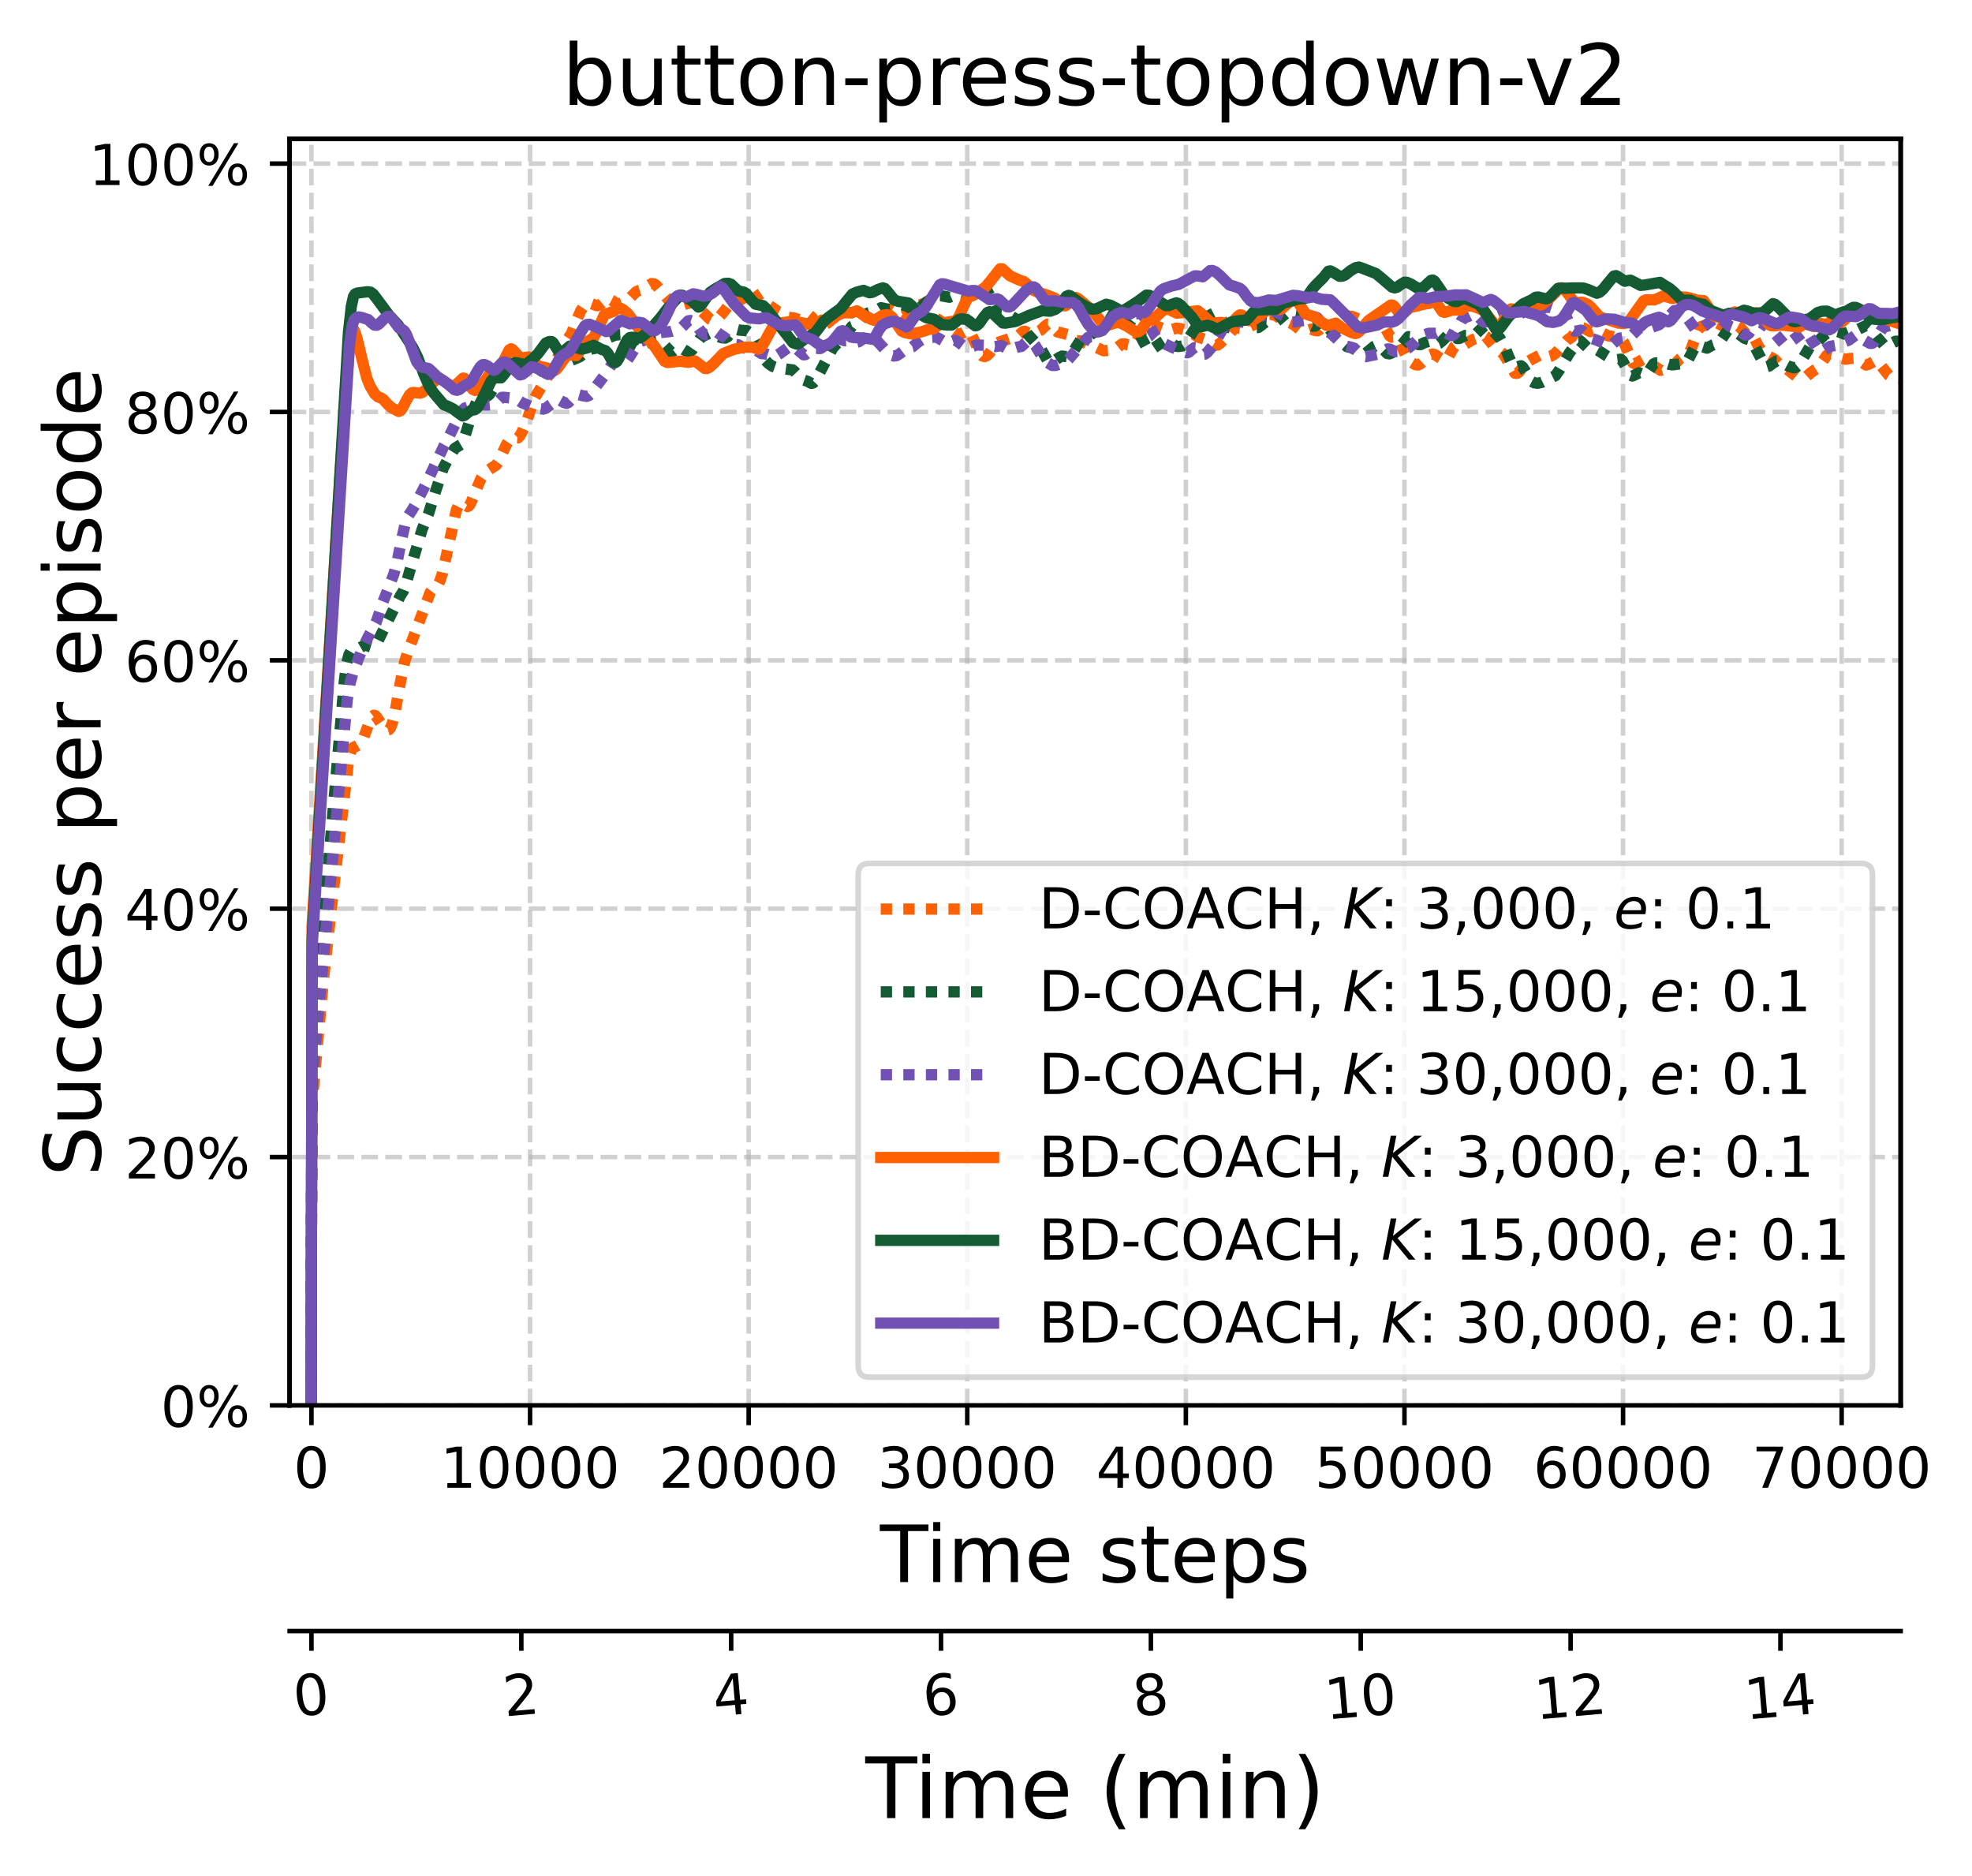 <?xml version="1.0" encoding="utf-8" standalone="no"?>
<!DOCTYPE svg PUBLIC "-//W3C//DTD SVG 1.1//EN"
  "http://www.w3.org/Graphics/SVG/1.1/DTD/svg11.dtd">
<!-- Created with matplotlib (https://matplotlib.org/) -->
<svg height="332.569pt" version="1.1" viewBox="0 0 349.573 332.569" width="349.573pt" xmlns="http://www.w3.org/2000/svg" xmlns:xlink="http://www.w3.org/1999/xlink">
 <defs>
  <style type="text/css">*{stroke-linecap:butt;stroke-linejoin:round;}</style>
 </defs>
 <g id="figure_1">
  <g id="patch_1">
   <path d="M 0 332.569 
L 349.573 332.569 
L 349.573 0 
L 0 0 
z
" style="fill:#ffffff;"/>
  </g>
  <g id="axes_1">
   <g id="patch_2">
    <path d="M 51.338 249.102 
L 336.929 249.102 
L 336.929 24.598 
L 51.338 24.598 
z
" style="fill:#ffffff;"/>
   </g>
   <g id="matplotlib.axis_1">
    <g id="xtick_1">
     <g id="line2d_1">
      <path clip-path="url(#pfdb48cf625)" d="M 55.213 249.102 
L 55.213 24.598 
" style="fill:none;stroke:#b0b0b0;stroke-dasharray:2.96,1.28;stroke-dashoffset:0;stroke-opacity:0.6;stroke-width:0.8;"/>
     </g>
     <g id="line2d_2">
      <defs>
       <path d="M 0 0 
L 0 3.5 
" id="ma8de838877" style="stroke:#000000;stroke-width:0.8;"/>
      </defs>
      <g>
       <use style="stroke:#000000;stroke-width:0.8;" x="55.213" xlink:href="#ma8de838877" y="249.102"/>
      </g>
     </g>
     <g id="text_1">
      <!-- 0 -->
      <g transform="translate(52.032 263.7)scale(0.1 -0.1)">
       <defs>
        <path d="M 31.781 66.406 
Q 24.172 66.406 20.328 58.906 
Q 16.5 51.422 16.5 36.375 
Q 16.5 21.391 20.328 13.891 
Q 24.172 6.391 31.781 6.391 
Q 39.453 6.391 43.281 13.891 
Q 47.125 21.391 47.125 36.375 
Q 47.125 51.422 43.281 58.906 
Q 39.453 66.406 31.781 66.406 
z
M 31.781 74.219 
Q 44.047 74.219 50.516 64.516 
Q 56.984 54.828 56.984 36.375 
Q 56.984 17.969 50.516 8.266 
Q 44.047 -1.422 31.781 -1.422 
Q 19.531 -1.422 13.062 8.266 
Q 6.594 17.969 6.594 36.375 
Q 6.594 54.828 13.062 64.516 
Q 19.531 74.219 31.781 74.219 
z
" id="DejaVuSans-48"/>
       </defs>
       <use xlink:href="#DejaVuSans-48"/>
      </g>
     </g>
    </g>
    <g id="xtick_2">
     <g id="line2d_3">
      <path clip-path="url(#pfdb48cf625)" d="M 93.964 249.102 
L 93.964 24.598 
" style="fill:none;stroke:#b0b0b0;stroke-dasharray:2.96,1.28;stroke-dashoffset:0;stroke-opacity:0.6;stroke-width:0.8;"/>
     </g>
     <g id="line2d_4">
      <g>
       <use style="stroke:#000000;stroke-width:0.8;" x="93.964" xlink:href="#ma8de838877" y="249.102"/>
      </g>
     </g>
     <g id="text_2">
      <!-- 10000 -->
      <g transform="translate(78.058 263.7)scale(0.1 -0.1)">
       <defs>
        <path d="M 12.406 8.297 
L 28.516 8.297 
L 28.516 63.922 
L 10.984 60.406 
L 10.984 69.391 
L 28.422 72.906 
L 38.281 72.906 
L 38.281 8.297 
L 54.391 8.297 
L 54.391 0 
L 12.406 0 
z
" id="DejaVuSans-49"/>
       </defs>
       <use xlink:href="#DejaVuSans-49"/>
       <use x="63.623" xlink:href="#DejaVuSans-48"/>
       <use x="127.246" xlink:href="#DejaVuSans-48"/>
       <use x="190.869" xlink:href="#DejaVuSans-48"/>
       <use x="254.492" xlink:href="#DejaVuSans-48"/>
      </g>
     </g>
    </g>
    <g id="xtick_3">
     <g id="line2d_5">
      <path clip-path="url(#pfdb48cf625)" d="M 132.714 249.102 
L 132.714 24.598 
" style="fill:none;stroke:#b0b0b0;stroke-dasharray:2.96,1.28;stroke-dashoffset:0;stroke-opacity:0.6;stroke-width:0.8;"/>
     </g>
     <g id="line2d_6">
      <g>
       <use style="stroke:#000000;stroke-width:0.8;" x="132.714" xlink:href="#ma8de838877" y="249.102"/>
      </g>
     </g>
     <g id="text_3">
      <!-- 20000 -->
      <g transform="translate(116.808 263.7)scale(0.1 -0.1)">
       <defs>
        <path d="M 19.188 8.297 
L 53.609 8.297 
L 53.609 0 
L 7.328 0 
L 7.328 8.297 
Q 12.938 14.109 22.625 23.891 
Q 32.328 33.688 34.812 36.531 
Q 39.547 41.844 41.422 45.531 
Q 43.312 49.219 43.312 52.781 
Q 43.312 58.594 39.234 62.25 
Q 35.156 65.922 28.609 65.922 
Q 23.969 65.922 18.812 64.312 
Q 13.672 62.703 7.812 59.422 
L 7.812 69.391 
Q 13.766 71.781 18.938 73 
Q 24.125 74.219 28.422 74.219 
Q 39.75 74.219 46.484 68.547 
Q 53.219 62.891 53.219 53.422 
Q 53.219 48.922 51.531 44.891 
Q 49.859 40.875 45.406 35.406 
Q 44.188 33.984 37.641 27.219 
Q 31.109 20.453 19.188 8.297 
z
" id="DejaVuSans-50"/>
       </defs>
       <use xlink:href="#DejaVuSans-50"/>
       <use x="63.623" xlink:href="#DejaVuSans-48"/>
       <use x="127.246" xlink:href="#DejaVuSans-48"/>
       <use x="190.869" xlink:href="#DejaVuSans-48"/>
       <use x="254.492" xlink:href="#DejaVuSans-48"/>
      </g>
     </g>
    </g>
    <g id="xtick_4">
     <g id="line2d_7">
      <path clip-path="url(#pfdb48cf625)" d="M 171.465 249.102 
L 171.465 24.598 
" style="fill:none;stroke:#b0b0b0;stroke-dasharray:2.96,1.28;stroke-dashoffset:0;stroke-opacity:0.6;stroke-width:0.8;"/>
     </g>
     <g id="line2d_8">
      <g>
       <use style="stroke:#000000;stroke-width:0.8;" x="171.465" xlink:href="#ma8de838877" y="249.102"/>
      </g>
     </g>
     <g id="text_4">
      <!-- 30000 -->
      <g transform="translate(155.558 263.7)scale(0.1 -0.1)">
       <defs>
        <path d="M 40.578 39.312 
Q 47.656 37.797 51.625 33 
Q 55.609 28.219 55.609 21.188 
Q 55.609 10.406 48.188 4.484 
Q 40.766 -1.422 27.094 -1.422 
Q 22.516 -1.422 17.656 -0.516 
Q 12.797 0.391 7.625 2.203 
L 7.625 11.719 
Q 11.719 9.328 16.594 8.109 
Q 21.484 6.891 26.812 6.891 
Q 36.078 6.891 40.938 10.547 
Q 45.797 14.203 45.797 21.188 
Q 45.797 27.641 41.281 31.266 
Q 36.766 34.906 28.719 34.906 
L 20.219 34.906 
L 20.219 43.016 
L 29.109 43.016 
Q 36.375 43.016 40.234 45.922 
Q 44.094 48.828 44.094 54.297 
Q 44.094 59.906 40.109 62.906 
Q 36.141 65.922 28.719 65.922 
Q 24.656 65.922 20.016 65.031 
Q 15.375 64.156 9.812 62.312 
L 9.812 71.094 
Q 15.438 72.656 20.344 73.438 
Q 25.25 74.219 29.594 74.219 
Q 40.828 74.219 47.359 69.109 
Q 53.906 64.016 53.906 55.328 
Q 53.906 49.266 50.438 45.094 
Q 46.969 40.922 40.578 39.312 
z
" id="DejaVuSans-51"/>
       </defs>
       <use xlink:href="#DejaVuSans-51"/>
       <use x="63.623" xlink:href="#DejaVuSans-48"/>
       <use x="127.246" xlink:href="#DejaVuSans-48"/>
       <use x="190.869" xlink:href="#DejaVuSans-48"/>
       <use x="254.492" xlink:href="#DejaVuSans-48"/>
      </g>
     </g>
    </g>
    <g id="xtick_5">
     <g id="line2d_9">
      <path clip-path="url(#pfdb48cf625)" d="M 210.215 249.102 
L 210.215 24.598 
" style="fill:none;stroke:#b0b0b0;stroke-dasharray:2.96,1.28;stroke-dashoffset:0;stroke-opacity:0.6;stroke-width:0.8;"/>
     </g>
     <g id="line2d_10">
      <g>
       <use style="stroke:#000000;stroke-width:0.8;" x="210.215" xlink:href="#ma8de838877" y="249.102"/>
      </g>
     </g>
     <g id="text_5">
      <!-- 40000 -->
      <g transform="translate(194.309 263.7)scale(0.1 -0.1)">
       <defs>
        <path d="M 37.797 64.312 
L 12.891 25.391 
L 37.797 25.391 
z
M 35.203 72.906 
L 47.609 72.906 
L 47.609 25.391 
L 58.016 25.391 
L 58.016 17.188 
L 47.609 17.188 
L 47.609 0 
L 37.797 0 
L 37.797 17.188 
L 4.891 17.188 
L 4.891 26.703 
z
" id="DejaVuSans-52"/>
       </defs>
       <use xlink:href="#DejaVuSans-52"/>
       <use x="63.623" xlink:href="#DejaVuSans-48"/>
       <use x="127.246" xlink:href="#DejaVuSans-48"/>
       <use x="190.869" xlink:href="#DejaVuSans-48"/>
       <use x="254.492" xlink:href="#DejaVuSans-48"/>
      </g>
     </g>
    </g>
    <g id="xtick_6">
     <g id="line2d_11">
      <path clip-path="url(#pfdb48cf625)" d="M 248.966 249.102 
L 248.966 24.598 
" style="fill:none;stroke:#b0b0b0;stroke-dasharray:2.96,1.28;stroke-dashoffset:0;stroke-opacity:0.6;stroke-width:0.8;"/>
     </g>
     <g id="line2d_12">
      <g>
       <use style="stroke:#000000;stroke-width:0.8;" x="248.966" xlink:href="#ma8de838877" y="249.102"/>
      </g>
     </g>
     <g id="text_6">
      <!-- 50000 -->
      <g transform="translate(233.059 263.7)scale(0.1 -0.1)">
       <defs>
        <path d="M 10.797 72.906 
L 49.516 72.906 
L 49.516 64.594 
L 19.828 64.594 
L 19.828 46.734 
Q 21.969 47.469 24.109 47.828 
Q 26.266 48.188 28.422 48.188 
Q 40.625 48.188 47.75 41.5 
Q 54.891 34.812 54.891 23.391 
Q 54.891 11.625 47.562 5.094 
Q 40.234 -1.422 26.906 -1.422 
Q 22.312 -1.422 17.547 -0.641 
Q 12.797 0.141 7.719 1.703 
L 7.719 11.625 
Q 12.109 9.234 16.797 8.062 
Q 21.484 6.891 26.703 6.891 
Q 35.156 6.891 40.078 11.328 
Q 45.016 15.766 45.016 23.391 
Q 45.016 31 40.078 35.438 
Q 35.156 39.891 26.703 39.891 
Q 22.75 39.891 18.812 39.016 
Q 14.891 38.141 10.797 36.281 
z
" id="DejaVuSans-53"/>
       </defs>
       <use xlink:href="#DejaVuSans-53"/>
       <use x="63.623" xlink:href="#DejaVuSans-48"/>
       <use x="127.246" xlink:href="#DejaVuSans-48"/>
       <use x="190.869" xlink:href="#DejaVuSans-48"/>
       <use x="254.492" xlink:href="#DejaVuSans-48"/>
      </g>
     </g>
    </g>
    <g id="xtick_7">
     <g id="line2d_13">
      <path clip-path="url(#pfdb48cf625)" d="M 287.716 249.102 
L 287.716 24.598 
" style="fill:none;stroke:#b0b0b0;stroke-dasharray:2.96,1.28;stroke-dashoffset:0;stroke-opacity:0.6;stroke-width:0.8;"/>
     </g>
     <g id="line2d_14">
      <g>
       <use style="stroke:#000000;stroke-width:0.8;" x="287.716" xlink:href="#ma8de838877" y="249.102"/>
      </g>
     </g>
     <g id="text_7">
      <!-- 60000 -->
      <g transform="translate(271.81 263.7)scale(0.1 -0.1)">
       <defs>
        <path d="M 33.016 40.375 
Q 26.375 40.375 22.484 35.828 
Q 18.609 31.297 18.609 23.391 
Q 18.609 15.531 22.484 10.953 
Q 26.375 6.391 33.016 6.391 
Q 39.656 6.391 43.531 10.953 
Q 47.406 15.531 47.406 23.391 
Q 47.406 31.297 43.531 35.828 
Q 39.656 40.375 33.016 40.375 
z
M 52.594 71.297 
L 52.594 62.312 
Q 48.875 64.062 45.094 64.984 
Q 41.312 65.922 37.594 65.922 
Q 27.828 65.922 22.672 59.328 
Q 17.531 52.734 16.797 39.406 
Q 19.672 43.656 24.016 45.922 
Q 28.375 48.188 33.594 48.188 
Q 44.578 48.188 50.953 41.516 
Q 57.328 34.859 57.328 23.391 
Q 57.328 12.156 50.688 5.359 
Q 44.047 -1.422 33.016 -1.422 
Q 20.359 -1.422 13.672 8.266 
Q 6.984 17.969 6.984 36.375 
Q 6.984 53.656 15.188 63.938 
Q 23.391 74.219 37.203 74.219 
Q 40.922 74.219 44.703 73.484 
Q 48.484 72.75 52.594 71.297 
z
" id="DejaVuSans-54"/>
       </defs>
       <use xlink:href="#DejaVuSans-54"/>
       <use x="63.623" xlink:href="#DejaVuSans-48"/>
       <use x="127.246" xlink:href="#DejaVuSans-48"/>
       <use x="190.869" xlink:href="#DejaVuSans-48"/>
       <use x="254.492" xlink:href="#DejaVuSans-48"/>
      </g>
     </g>
    </g>
    <g id="xtick_8">
     <g id="line2d_15">
      <path clip-path="url(#pfdb48cf625)" d="M 326.466 249.102 
L 326.466 24.598 
" style="fill:none;stroke:#b0b0b0;stroke-dasharray:2.96,1.28;stroke-dashoffset:0;stroke-opacity:0.6;stroke-width:0.8;"/>
     </g>
     <g id="line2d_16">
      <g>
       <use style="stroke:#000000;stroke-width:0.8;" x="326.466" xlink:href="#ma8de838877" y="249.102"/>
      </g>
     </g>
     <g id="text_8">
      <!-- 70000 -->
      <g transform="translate(310.56 263.7)scale(0.1 -0.1)">
       <defs>
        <path d="M 8.203 72.906 
L 55.078 72.906 
L 55.078 68.703 
L 28.609 0 
L 18.312 0 
L 43.219 64.594 
L 8.203 64.594 
z
" id="DejaVuSans-55"/>
       </defs>
       <use xlink:href="#DejaVuSans-55"/>
       <use x="63.623" xlink:href="#DejaVuSans-48"/>
       <use x="127.246" xlink:href="#DejaVuSans-48"/>
       <use x="190.869" xlink:href="#DejaVuSans-48"/>
       <use x="254.492" xlink:href="#DejaVuSans-48"/>
      </g>
     </g>
    </g>
    <g id="text_9">
     <!-- Time steps -->
     <g transform="translate(155.994 280.418)scale(0.14 -0.14)">
      <defs>
       <path d="M -0.297 72.906 
L 61.375 72.906 
L 61.375 64.594 
L 35.5 64.594 
L 35.5 0 
L 25.594 0 
L 25.594 64.594 
L -0.297 64.594 
z
" id="DejaVuSans-84"/>
       <path d="M 9.422 54.688 
L 18.406 54.688 
L 18.406 0 
L 9.422 0 
z
M 9.422 75.984 
L 18.406 75.984 
L 18.406 64.594 
L 9.422 64.594 
z
" id="DejaVuSans-105"/>
       <path d="M 52 44.188 
Q 55.375 50.25 60.062 53.125 
Q 64.75 56 71.094 56 
Q 79.641 56 84.281 50.016 
Q 88.922 44.047 88.922 33.016 
L 88.922 0 
L 79.891 0 
L 79.891 32.719 
Q 79.891 40.578 77.094 44.375 
Q 74.312 48.188 68.609 48.188 
Q 61.625 48.188 57.562 43.547 
Q 53.516 38.922 53.516 30.906 
L 53.516 0 
L 44.484 0 
L 44.484 32.719 
Q 44.484 40.625 41.703 44.406 
Q 38.922 48.188 33.109 48.188 
Q 26.219 48.188 22.156 43.531 
Q 18.109 38.875 18.109 30.906 
L 18.109 0 
L 9.078 0 
L 9.078 54.688 
L 18.109 54.688 
L 18.109 46.188 
Q 21.188 51.219 25.484 53.609 
Q 29.781 56 35.688 56 
Q 41.656 56 45.828 52.969 
Q 50 49.953 52 44.188 
z
" id="DejaVuSans-109"/>
       <path d="M 56.203 29.594 
L 56.203 25.203 
L 14.891 25.203 
Q 15.484 15.922 20.484 11.062 
Q 25.484 6.203 34.422 6.203 
Q 39.594 6.203 44.453 7.469 
Q 49.312 8.734 54.109 11.281 
L 54.109 2.781 
Q 49.266 0.734 44.188 -0.344 
Q 39.109 -1.422 33.891 -1.422 
Q 20.797 -1.422 13.156 6.188 
Q 5.516 13.812 5.516 26.812 
Q 5.516 40.234 12.766 48.109 
Q 20.016 56 32.328 56 
Q 43.359 56 49.781 48.891 
Q 56.203 41.797 56.203 29.594 
z
M 47.219 32.234 
Q 47.125 39.594 43.094 43.984 
Q 39.062 48.391 32.422 48.391 
Q 24.906 48.391 20.391 44.141 
Q 15.875 39.891 15.188 32.172 
z
" id="DejaVuSans-101"/>
       <path id="DejaVuSans-32"/>
       <path d="M 44.281 53.078 
L 44.281 44.578 
Q 40.484 46.531 36.375 47.5 
Q 32.281 48.484 27.875 48.484 
Q 21.188 48.484 17.844 46.438 
Q 14.5 44.391 14.5 40.281 
Q 14.5 37.156 16.891 35.375 
Q 19.281 33.594 26.516 31.984 
L 29.594 31.297 
Q 39.156 29.25 43.188 25.516 
Q 47.219 21.781 47.219 15.094 
Q 47.219 7.469 41.188 3.016 
Q 35.156 -1.422 24.609 -1.422 
Q 20.219 -1.422 15.453 -0.562 
Q 10.688 0.297 5.422 2 
L 5.422 11.281 
Q 10.406 8.688 15.234 7.391 
Q 20.062 6.109 24.812 6.109 
Q 31.156 6.109 34.562 8.281 
Q 37.984 10.453 37.984 14.406 
Q 37.984 18.062 35.516 20.016 
Q 33.062 21.969 24.703 23.781 
L 21.578 24.516 
Q 13.234 26.266 9.516 29.906 
Q 5.812 33.547 5.812 39.891 
Q 5.812 47.609 11.281 51.797 
Q 16.75 56 26.812 56 
Q 31.781 56 36.172 55.266 
Q 40.578 54.547 44.281 53.078 
z
" id="DejaVuSans-115"/>
       <path d="M 18.312 70.219 
L 18.312 54.688 
L 36.812 54.688 
L 36.812 47.703 
L 18.312 47.703 
L 18.312 18.016 
Q 18.312 11.328 20.141 9.422 
Q 21.969 7.516 27.594 7.516 
L 36.812 7.516 
L 36.812 0 
L 27.594 0 
Q 17.188 0 13.234 3.875 
Q 9.281 7.766 9.281 18.016 
L 9.281 47.703 
L 2.688 47.703 
L 2.688 54.688 
L 9.281 54.688 
L 9.281 70.219 
z
" id="DejaVuSans-116"/>
       <path d="M 18.109 8.203 
L 18.109 -20.797 
L 9.078 -20.797 
L 9.078 54.688 
L 18.109 54.688 
L 18.109 46.391 
Q 20.953 51.266 25.266 53.625 
Q 29.594 56 35.594 56 
Q 45.562 56 51.781 48.094 
Q 58.016 40.188 58.016 27.297 
Q 58.016 14.406 51.781 6.484 
Q 45.562 -1.422 35.594 -1.422 
Q 29.594 -1.422 25.266 0.953 
Q 20.953 3.328 18.109 8.203 
z
M 48.688 27.297 
Q 48.688 37.203 44.609 42.844 
Q 40.531 48.484 33.406 48.484 
Q 26.266 48.484 22.188 42.844 
Q 18.109 37.203 18.109 27.297 
Q 18.109 17.391 22.188 11.75 
Q 26.266 6.109 33.406 6.109 
Q 40.531 6.109 44.609 11.75 
Q 48.688 17.391 48.688 27.297 
z
" id="DejaVuSans-112"/>
      </defs>
      <use xlink:href="#DejaVuSans-84"/>
      <use x="57.959" xlink:href="#DejaVuSans-105"/>
      <use x="85.742" xlink:href="#DejaVuSans-109"/>
      <use x="183.154" xlink:href="#DejaVuSans-101"/>
      <use x="244.678" xlink:href="#DejaVuSans-32"/>
      <use x="276.465" xlink:href="#DejaVuSans-115"/>
      <use x="328.564" xlink:href="#DejaVuSans-116"/>
      <use x="367.773" xlink:href="#DejaVuSans-101"/>
      <use x="429.297" xlink:href="#DejaVuSans-112"/>
      <use x="492.773" xlink:href="#DejaVuSans-115"/>
     </g>
    </g>
   </g>
   <g id="matplotlib.axis_2">
    <g id="ytick_1">
     <g id="line2d_17">
      <path clip-path="url(#pfdb48cf625)" d="M 51.338 249.102 
L 336.929 249.102 
" style="fill:none;stroke:#b0b0b0;stroke-dasharray:2.96,1.28;stroke-dashoffset:0;stroke-opacity:0.6;stroke-width:0.8;"/>
     </g>
     <g id="line2d_18">
      <defs>
       <path d="M 0 0 
L -3.5 0 
" id="m569c049a53" style="stroke:#000000;stroke-width:0.8;"/>
      </defs>
      <g>
       <use style="stroke:#000000;stroke-width:0.8;" x="51.338" xlink:href="#m569c049a53" y="249.102"/>
      </g>
     </g>
     <g id="text_10">
      <!-- 0% -->
      <g transform="translate(28.474 252.901)scale(0.1 -0.1)">
       <defs>
        <path d="M 72.703 32.078 
Q 68.453 32.078 66.031 28.469 
Q 63.625 24.859 63.625 18.406 
Q 63.625 12.062 66.031 8.422 
Q 68.453 4.781 72.703 4.781 
Q 76.859 4.781 79.266 8.422 
Q 81.688 12.062 81.688 18.406 
Q 81.688 24.812 79.266 28.438 
Q 76.859 32.078 72.703 32.078 
z
M 72.703 38.281 
Q 80.422 38.281 84.953 32.906 
Q 89.5 27.547 89.5 18.406 
Q 89.5 9.281 84.938 3.922 
Q 80.375 -1.422 72.703 -1.422 
Q 64.891 -1.422 60.344 3.922 
Q 55.812 9.281 55.812 18.406 
Q 55.812 27.594 60.375 32.938 
Q 64.938 38.281 72.703 38.281 
z
M 22.312 68.016 
Q 18.109 68.016 15.688 64.375 
Q 13.281 60.75 13.281 54.391 
Q 13.281 47.953 15.672 44.328 
Q 18.062 40.719 22.312 40.719 
Q 26.562 40.719 28.969 44.328 
Q 31.391 47.953 31.391 54.391 
Q 31.391 60.688 28.953 64.344 
Q 26.516 68.016 22.312 68.016 
z
M 66.406 74.219 
L 74.219 74.219 
L 28.609 -1.422 
L 20.797 -1.422 
z
M 22.312 74.219 
Q 30.031 74.219 34.609 68.875 
Q 39.203 63.531 39.203 54.391 
Q 39.203 45.172 34.641 39.844 
Q 30.078 34.516 22.312 34.516 
Q 14.547 34.516 10.031 39.859 
Q 5.516 45.219 5.516 54.391 
Q 5.516 63.484 10.047 68.844 
Q 14.594 74.219 22.312 74.219 
z
" id="DejaVuSans-37"/>
       </defs>
       <use xlink:href="#DejaVuSans-48"/>
       <use x="63.623" xlink:href="#DejaVuSans-37"/>
      </g>
     </g>
    </g>
    <g id="ytick_2">
     <g id="line2d_19">
      <path clip-path="url(#pfdb48cf625)" d="M 51.338 205.081 
L 336.929 205.081 
" style="fill:none;stroke:#b0b0b0;stroke-dasharray:2.96,1.28;stroke-dashoffset:0;stroke-opacity:0.6;stroke-width:0.8;"/>
     </g>
     <g id="line2d_20">
      <g>
       <use style="stroke:#000000;stroke-width:0.8;" x="51.338" xlink:href="#m569c049a53" y="205.081"/>
      </g>
     </g>
     <g id="text_11">
      <!-- 20% -->
      <g transform="translate(22.112 208.88)scale(0.1 -0.1)">
       <use xlink:href="#DejaVuSans-50"/>
       <use x="63.623" xlink:href="#DejaVuSans-48"/>
       <use x="127.246" xlink:href="#DejaVuSans-37"/>
      </g>
     </g>
    </g>
    <g id="ytick_3">
     <g id="line2d_21">
      <path clip-path="url(#pfdb48cf625)" d="M 51.338 161.061 
L 336.929 161.061 
" style="fill:none;stroke:#b0b0b0;stroke-dasharray:2.96,1.28;stroke-dashoffset:0;stroke-opacity:0.6;stroke-width:0.8;"/>
     </g>
     <g id="line2d_22">
      <g>
       <use style="stroke:#000000;stroke-width:0.8;" x="51.338" xlink:href="#m569c049a53" y="161.061"/>
      </g>
     </g>
     <g id="text_12">
      <!-- 40% -->
      <g transform="translate(22.112 164.86)scale(0.1 -0.1)">
       <use xlink:href="#DejaVuSans-52"/>
       <use x="63.623" xlink:href="#DejaVuSans-48"/>
       <use x="127.246" xlink:href="#DejaVuSans-37"/>
      </g>
     </g>
    </g>
    <g id="ytick_4">
     <g id="line2d_23">
      <path clip-path="url(#pfdb48cf625)" d="M 51.338 117.04 
L 336.929 117.04 
" style="fill:none;stroke:#b0b0b0;stroke-dasharray:2.96,1.28;stroke-dashoffset:0;stroke-opacity:0.6;stroke-width:0.8;"/>
     </g>
     <g id="line2d_24">
      <g>
       <use style="stroke:#000000;stroke-width:0.8;" x="51.338" xlink:href="#m569c049a53" y="117.04"/>
      </g>
     </g>
     <g id="text_13">
      <!-- 60% -->
      <g transform="translate(22.112 120.84)scale(0.1 -0.1)">
       <use xlink:href="#DejaVuSans-54"/>
       <use x="63.623" xlink:href="#DejaVuSans-48"/>
       <use x="127.246" xlink:href="#DejaVuSans-37"/>
      </g>
     </g>
    </g>
    <g id="ytick_5">
     <g id="line2d_25">
      <path clip-path="url(#pfdb48cf625)" d="M 51.338 73.02 
L 336.929 73.02 
" style="fill:none;stroke:#b0b0b0;stroke-dasharray:2.96,1.28;stroke-dashoffset:0;stroke-opacity:0.6;stroke-width:0.8;"/>
     </g>
     <g id="line2d_26">
      <g>
       <use style="stroke:#000000;stroke-width:0.8;" x="51.338" xlink:href="#m569c049a53" y="73.02"/>
      </g>
     </g>
     <g id="text_14">
      <!-- 80% -->
      <g transform="translate(22.112 76.819)scale(0.1 -0.1)">
       <defs>
        <path d="M 31.781 34.625 
Q 24.75 34.625 20.719 30.859 
Q 16.703 27.094 16.703 20.516 
Q 16.703 13.922 20.719 10.156 
Q 24.75 6.391 31.781 6.391 
Q 38.812 6.391 42.859 10.172 
Q 46.922 13.969 46.922 20.516 
Q 46.922 27.094 42.891 30.859 
Q 38.875 34.625 31.781 34.625 
z
M 21.922 38.812 
Q 15.578 40.375 12.031 44.719 
Q 8.5 49.078 8.5 55.328 
Q 8.5 64.062 14.719 69.141 
Q 20.953 74.219 31.781 74.219 
Q 42.672 74.219 48.875 69.141 
Q 55.078 64.062 55.078 55.328 
Q 55.078 49.078 51.531 44.719 
Q 48 40.375 41.703 38.812 
Q 48.828 37.156 52.797 32.312 
Q 56.781 27.484 56.781 20.516 
Q 56.781 9.906 50.312 4.234 
Q 43.844 -1.422 31.781 -1.422 
Q 19.734 -1.422 13.25 4.234 
Q 6.781 9.906 6.781 20.516 
Q 6.781 27.484 10.781 32.312 
Q 14.797 37.156 21.922 38.812 
z
M 18.312 54.391 
Q 18.312 48.734 21.844 45.562 
Q 25.391 42.391 31.781 42.391 
Q 38.141 42.391 41.719 45.562 
Q 45.312 48.734 45.312 54.391 
Q 45.312 60.062 41.719 63.234 
Q 38.141 66.406 31.781 66.406 
Q 25.391 66.406 21.844 63.234 
Q 18.312 60.062 18.312 54.391 
z
" id="DejaVuSans-56"/>
       </defs>
       <use xlink:href="#DejaVuSans-56"/>
       <use x="63.623" xlink:href="#DejaVuSans-48"/>
       <use x="127.246" xlink:href="#DejaVuSans-37"/>
      </g>
     </g>
    </g>
    <g id="ytick_6">
     <g id="line2d_27">
      <path clip-path="url(#pfdb48cf625)" d="M 51.338 29 
L 336.929 29 
" style="fill:none;stroke:#b0b0b0;stroke-dasharray:2.96,1.28;stroke-dashoffset:0;stroke-opacity:0.6;stroke-width:0.8;"/>
     </g>
     <g id="line2d_28">
      <g>
       <use style="stroke:#000000;stroke-width:0.8;" x="51.338" xlink:href="#m569c049a53" y="29"/>
      </g>
     </g>
     <g id="text_15">
      <!-- 100% -->
      <g transform="translate(15.749 32.799)scale(0.1 -0.1)">
       <use xlink:href="#DejaVuSans-49"/>
       <use x="63.623" xlink:href="#DejaVuSans-48"/>
       <use x="127.246" xlink:href="#DejaVuSans-48"/>
       <use x="190.869" xlink:href="#DejaVuSans-37"/>
      </g>
     </g>
    </g>
    <g id="text_16">
     <!-- Success per episode -->
     <g transform="translate(17.838 208.483)rotate(-90)scale(0.14 -0.14)">
      <defs>
       <path d="M 53.516 70.516 
L 53.516 60.891 
Q 47.906 63.578 42.922 64.891 
Q 37.938 66.219 33.297 66.219 
Q 25.25 66.219 20.875 63.094 
Q 16.5 59.969 16.5 54.203 
Q 16.5 49.359 19.406 46.891 
Q 22.312 44.438 30.422 42.922 
L 36.375 41.703 
Q 47.406 39.594 52.656 34.297 
Q 57.906 29 57.906 20.125 
Q 57.906 9.516 50.797 4.047 
Q 43.703 -1.422 29.984 -1.422 
Q 24.812 -1.422 18.969 -0.25 
Q 13.141 0.922 6.891 3.219 
L 6.891 13.375 
Q 12.891 10.016 18.656 8.297 
Q 24.422 6.594 29.984 6.594 
Q 38.422 6.594 43.016 9.906 
Q 47.609 13.234 47.609 19.391 
Q 47.609 24.75 44.312 27.781 
Q 41.016 30.812 33.5 32.328 
L 27.484 33.5 
Q 16.453 35.688 11.516 40.375 
Q 6.594 45.062 6.594 53.422 
Q 6.594 63.094 13.406 68.656 
Q 20.219 74.219 32.172 74.219 
Q 37.312 74.219 42.625 73.281 
Q 47.953 72.359 53.516 70.516 
z
" id="DejaVuSans-83"/>
       <path d="M 8.5 21.578 
L 8.5 54.688 
L 17.484 54.688 
L 17.484 21.922 
Q 17.484 14.156 20.5 10.266 
Q 23.531 6.391 29.594 6.391 
Q 36.859 6.391 41.078 11.031 
Q 45.312 15.672 45.312 23.688 
L 45.312 54.688 
L 54.297 54.688 
L 54.297 0 
L 45.312 0 
L 45.312 8.406 
Q 42.047 3.422 37.719 1 
Q 33.406 -1.422 27.688 -1.422 
Q 18.266 -1.422 13.375 4.438 
Q 8.5 10.297 8.5 21.578 
z
M 31.109 56 
z
" id="DejaVuSans-117"/>
       <path d="M 48.781 52.594 
L 48.781 44.188 
Q 44.969 46.297 41.141 47.344 
Q 37.312 48.391 33.406 48.391 
Q 24.656 48.391 19.812 42.844 
Q 14.984 37.312 14.984 27.297 
Q 14.984 17.281 19.812 11.734 
Q 24.656 6.203 33.406 6.203 
Q 37.312 6.203 41.141 7.25 
Q 44.969 8.297 48.781 10.406 
L 48.781 2.094 
Q 45.016 0.344 40.984 -0.531 
Q 36.969 -1.422 32.422 -1.422 
Q 20.062 -1.422 12.781 6.344 
Q 5.516 14.109 5.516 27.297 
Q 5.516 40.672 12.859 48.328 
Q 20.219 56 33.016 56 
Q 37.156 56 41.109 55.141 
Q 45.062 54.297 48.781 52.594 
z
" id="DejaVuSans-99"/>
       <path d="M 41.109 46.297 
Q 39.594 47.172 37.812 47.578 
Q 36.031 48 33.891 48 
Q 26.266 48 22.188 43.047 
Q 18.109 38.094 18.109 28.812 
L 18.109 0 
L 9.078 0 
L 9.078 54.688 
L 18.109 54.688 
L 18.109 46.188 
Q 20.953 51.172 25.484 53.578 
Q 30.031 56 36.531 56 
Q 37.453 56 38.578 55.875 
Q 39.703 55.766 41.062 55.516 
z
" id="DejaVuSans-114"/>
       <path d="M 30.609 48.391 
Q 23.391 48.391 19.188 42.75 
Q 14.984 37.109 14.984 27.297 
Q 14.984 17.484 19.156 11.844 
Q 23.344 6.203 30.609 6.203 
Q 37.797 6.203 41.984 11.859 
Q 46.188 17.531 46.188 27.297 
Q 46.188 37.016 41.984 42.703 
Q 37.797 48.391 30.609 48.391 
z
M 30.609 56 
Q 42.328 56 49.016 48.375 
Q 55.719 40.766 55.719 27.297 
Q 55.719 13.875 49.016 6.219 
Q 42.328 -1.422 30.609 -1.422 
Q 18.844 -1.422 12.172 6.219 
Q 5.516 13.875 5.516 27.297 
Q 5.516 40.766 12.172 48.375 
Q 18.844 56 30.609 56 
z
" id="DejaVuSans-111"/>
       <path d="M 45.406 46.391 
L 45.406 75.984 
L 54.391 75.984 
L 54.391 0 
L 45.406 0 
L 45.406 8.203 
Q 42.578 3.328 38.25 0.953 
Q 33.938 -1.422 27.875 -1.422 
Q 17.969 -1.422 11.734 6.484 
Q 5.516 14.406 5.516 27.297 
Q 5.516 40.188 11.734 48.094 
Q 17.969 56 27.875 56 
Q 33.938 56 38.25 53.625 
Q 42.578 51.266 45.406 46.391 
z
M 14.797 27.297 
Q 14.797 17.391 18.875 11.75 
Q 22.953 6.109 30.078 6.109 
Q 37.203 6.109 41.297 11.75 
Q 45.406 17.391 45.406 27.297 
Q 45.406 37.203 41.297 42.844 
Q 37.203 48.484 30.078 48.484 
Q 22.953 48.484 18.875 42.844 
Q 14.797 37.203 14.797 27.297 
z
" id="DejaVuSans-100"/>
      </defs>
      <use xlink:href="#DejaVuSans-83"/>
      <use x="63.477" xlink:href="#DejaVuSans-117"/>
      <use x="126.855" xlink:href="#DejaVuSans-99"/>
      <use x="181.836" xlink:href="#DejaVuSans-99"/>
      <use x="236.816" xlink:href="#DejaVuSans-101"/>
      <use x="298.34" xlink:href="#DejaVuSans-115"/>
      <use x="350.439" xlink:href="#DejaVuSans-115"/>
      <use x="402.539" xlink:href="#DejaVuSans-32"/>
      <use x="434.326" xlink:href="#DejaVuSans-112"/>
      <use x="497.803" xlink:href="#DejaVuSans-101"/>
      <use x="559.326" xlink:href="#DejaVuSans-114"/>
      <use x="600.439" xlink:href="#DejaVuSans-32"/>
      <use x="632.227" xlink:href="#DejaVuSans-101"/>
      <use x="693.75" xlink:href="#DejaVuSans-112"/>
      <use x="757.227" xlink:href="#DejaVuSans-105"/>
      <use x="785.01" xlink:href="#DejaVuSans-115"/>
      <use x="837.109" xlink:href="#DejaVuSans-111"/>
      <use x="898.291" xlink:href="#DejaVuSans-100"/>
      <use x="961.768" xlink:href="#DejaVuSans-101"/>
     </g>
    </g>
   </g>
   <g id="line2d_29">
    <path clip-path="url(#pfdb48cf625)" d="M 55.136 249.102 
L 55.157 248.994 
L 55.182 228.688 
L 55.322 195.423 
L 57.364 173.395 
L 58.953 159.065 
L 61.848 134.233 
L 62.266 133.002 
L 62.642 132.478 
L 63.057 132.303 
L 63.649 131.965 
L 64.045 131.523 
L 64.51 130.612 
L 65.335 128.397 
L 65.955 127.018 
L 66.273 126.773 
L 66.532 126.838 
L 66.815 127.166 
L 68.237 129.272 
L 68.625 129.412 
L 68.974 129.315 
L 69.23 128.984 
L 69.547 128.162 
L 70.024 126.237 
L 70.946 121.1 
L 71.725 117.313 
L 72.361 115.377 
L 75.364 107.402 
L 76.255 105.012 
L 76.72 104.392 
L 77.235 104.061 
L 77.615 103.697 
L 77.975 102.981 
L 78.437 101.57 
L 79.107 98.573 
L 80.897 90.377 
L 81.378 89.409 
L 81.703 89.146 
L 81.998 89.198 
L 82.463 89.548 
L 82.893 89.786 
L 83.133 89.655 
L 83.451 89.169 
L 83.947 87.929 
L 85.233 84.87 
L 85.846 83.956 
L 86.477 83.382 
L 87.159 82.935 
L 87.942 82.446 
L 88.341 81.888 
L 88.837 80.792 
L 89.787 78.751 
L 90.372 77.902 
L 90.786 77.607 
L 91.158 77.583 
L 91.817 77.613 
L 92.123 77.308 
L 92.592 76.456 
L 93.452 74.432 
L 94.266 71.923 
L 94.863 70.39 
L 95.572 69.217 
L 97.471 66.147 
L 100.164 60.81 
L 101.307 59.086 
L 102.016 57.233 
L 102.931 55.095 
L 103.586 54.125 
L 104.136 53.734 
L 104.547 53.717 
L 105.143 53.936 
L 105.81 54.186 
L 106.217 54.111 
L 106.635 53.79 
L 107.585 52.989 
L 107.984 52.998 
L 108.437 53.227 
L 109.278 53.794 
L 109.759 53.861 
L 110.417 53.651 
L 111.363 53.124 
L 112.095 52.368 
L 112.781 51.701 
L 113.308 51.471 
L 114.188 51.204 
L 114.889 50.652 
L 115.532 50.26 
L 115.978 50.329 
L 116.358 50.594 
L 117.691 52.177 
L 119.233 54.042 
L 119.845 54.266 
L 120.477 54.212 
L 121.047 54.067 
L 122.651 53.544 
L 122.996 53.815 
L 125.867 56.575 
L 126.305 56.784 
L 126.809 56.76 
L 127.185 56.535 
L 128.022 55.594 
L 129.665 53.476 
L 130.211 53.1 
L 130.583 53.104 
L 131.238 53.152 
L 131.625 52.96 
L 132.021 52.501 
L 132.796 51.584 
L 133.133 51.48 
L 133.389 51.639 
L 133.792 52.202 
L 134.749 53.629 
L 135.163 53.777 
L 136.151 54 
L 137.946 55.232 
L 138.608 55.549 
L 139.74 56.244 
L 140.74 56.358 
L 141.604 56.643 
L 141.968 56.464 
L 143.065 55.739 
L 143.417 55.826 
L 143.905 56.23 
L 144.429 56.941 
L 145.2 57.937 
L 145.541 58.052 
L 145.866 57.909 
L 147.873 56.321 
L 148.714 55.416 
L 149.141 55.284 
L 151.357 55.433 
L 152.109 55.939 
L 152.574 55.928 
L 153.326 55.861 
L 153.736 56.147 
L 154.442 56.605 
L 155 56.7 
L 156.201 56.61 
L 156.631 56.168 
L 157.844 54.724 
L 158.177 54.716 
L 158.607 54.97 
L 160.142 56.067 
L 160.479 55.889 
L 160.959 55.372 
L 161.626 54.762 
L 162.347 54.496 
L 162.959 54.114 
L 163.447 53.894 
L 163.742 53.997 
L 164.075 54.369 
L 165.393 56.098 
L 166.493 56.73 
L 167.787 57.962 
L 168.605 58.464 
L 169.829 59.389 
L 170.19 59.246 
L 171.441 58.588 
L 171.779 58.756 
L 172.166 59.247 
L 172.616 60.194 
L 173.735 62.692 
L 174.154 63.109 
L 174.538 63.211 
L 174.902 63.072 
L 175.417 62.594 
L 176.099 61.614 
L 176.712 60.854 
L 177.18 60.601 
L 178.769 60.09 
L 179.273 59.924 
L 180.149 59.784 
L 180.559 59.45 
L 181.354 58.747 
L 181.703 58.723 
L 182.199 58.976 
L 182.884 59.211 
L 183.338 59.121 
L 184.524 58.508 
L 185.213 57.827 
L 185.686 57.471 
L 185.996 57.487 
L 186.341 57.762 
L 187.469 58.826 
L 188.275 59.045 
L 189.46 59.361 
L 190.088 59.937 
L 190.677 60.343 
L 191.134 60.399 
L 191.836 60.458 
L 192.328 60.773 
L 193.277 61.398 
L 193.878 61.464 
L 194.455 61.622 
L 195.641 62.176 
L 197.54 62.031 
L 198.024 61.642 
L 198.873 60.975 
L 199.388 60.948 
L 199.884 61.116 
L 200.621 61.264 
L 200.958 61.159 
L 201.334 60.739 
L 201.853 59.802 
L 202.663 58.356 
L 203.209 57.839 
L 203.969 57.494 
L 204.476 57.528 
L 205.329 57.93 
L 207.146 58.58 
L 207.712 58.428 
L 208.522 58.172 
L 209.134 58.221 
L 210.944 58.771 
L 212.339 59.725 
L 214.075 60.306 
L 215.474 61.211 
L 215.873 61.153 
L 216.311 60.833 
L 217.93 59.187 
L 218.802 58.163 
L 219.197 58.081 
L 219.713 58.233 
L 220.282 58.329 
L 220.879 58.209 
L 222.596 57.378 
L 223.452 56.825 
L 224.758 55.734 
L 225.281 55.717 
L 226.099 55.91 
L 226.893 56.411 
L 227.521 56.732 
L 229.257 57.488 
L 230.931 58.813 
L 231.384 58.705 
L 232.442 58.341 
L 233.121 58.587 
L 233.574 58.634 
L 233.942 58.408 
L 234.508 57.777 
L 235.008 57.366 
L 235.349 57.364 
L 235.779 57.629 
L 236.31 57.887 
L 236.697 57.847 
L 237.123 57.561 
L 239.069 56.044 
L 239.619 56.066 
L 240.316 56.334 
L 241.394 56.771 
L 242.951 57.451 
L 243.552 57.324 
L 244.812 57.009 
L 245.145 57.339 
L 245.548 58.117 
L 246.307 59.492 
L 246.687 59.776 
L 247.044 59.755 
L 247.485 59.758 
L 247.826 60.012 
L 248.183 60.591 
L 248.876 62.296 
L 249.469 63.442 
L 250.113 64.16 
L 250.891 64.634 
L 251.384 64.69 
L 251.779 64.503 
L 252.469 63.875 
L 253.387 62.959 
L 253.949 62.746 
L 254.394 62.874 
L 255.231 63.428 
L 255.975 63.881 
L 256.313 63.79 
L 256.654 63.447 
L 257.095 62.637 
L 257.77 61.483 
L 258.184 61.177 
L 258.545 61.178 
L 259.242 61.259 
L 259.684 61.044 
L 260.978 60.225 
L 261.625 60.014 
L 263.032 59.404 
L 263.435 59.654 
L 263.946 60.291 
L 265.198 61.835 
L 265.934 62.289 
L 266.442 62.69 
L 266.946 63.443 
L 268.546 66.145 
L 268.887 66.18 
L 269.228 65.975 
L 269.856 65.243 
L 270.848 64.1 
L 271.584 63.657 
L 273.188 62.838 
L 273.82 63.054 
L 274.448 63.261 
L 274.959 63.119 
L 275.63 62.706 
L 276.211 62.119 
L 277.842 60.27 
L 278.637 59.718 
L 279.284 58.831 
L 279.873 58.117 
L 280.233 57.993 
L 280.601 58.099 
L 281.911 58.783 
L 282.357 58.615 
L 282.864 58.466 
L 283.248 58.604 
L 285.046 59.517 
L 286.708 59.789 
L 287.414 60.197 
L 287.879 60.759 
L 288.328 61.705 
L 289.452 64.311 
L 289.77 64.463 
L 290.08 64.348 
L 291.169 63.741 
L 291.599 63.822 
L 292.3 64.239 
L 294.358 65.642 
L 294.881 65.484 
L 296.873 64.528 
L 297.838 63.572 
L 298.585 63.011 
L 299.411 62.494 
L 299.779 61.873 
L 300.236 60.598 
L 301.011 58.488 
L 301.449 57.934 
L 301.856 57.774 
L 303.174 57.445 
L 304.119 57.146 
L 304.538 57.305 
L 306.243 58.246 
L 306.77 58.078 
L 307.917 57.659 
L 308.292 57.854 
L 308.785 58.366 
L 309.718 59.425 
L 310.214 59.54 
L 310.73 59.705 
L 311.082 60.128 
L 311.547 61.062 
L 312.187 62.199 
L 312.698 62.672 
L 313.81 63.287 
L 314.62 63.736 
L 315.058 64.217 
L 315.802 65.069 
L 316.302 65.306 
L 316.887 65.499 
L 317.546 66.025 
L 318.387 66.717 
L 318.96 66.833 
L 319.883 66.823 
L 320.297 66.675 
L 320.902 66.132 
L 321.63 65.61 
L 322.208 65.247 
L 322.63 64.696 
L 323.855 62.949 
L 324.207 62.93 
L 325.792 63.345 
L 327.156 63.67 
L 327.923 63.543 
L 328.853 63.491 
L 329.435 63.749 
L 330.791 64.7 
L 331.279 64.555 
L 332.477 63.912 
L 332.779 64.091 
L 333.399 64.752 
L 334.786 66.49 
L 335.422 66.851 
L 335.863 66.844 
L 336.503 66.881 
L 336.933 67.015 
L 336.933 67.015 
" style="fill:none;stroke:#ff6000;stroke-dasharray:2,2;stroke-dashoffset:0;stroke-width:2;"/>
   </g>
   <g id="line2d_30">
    <path clip-path="url(#pfdb48cf625)" d="M 55.136 249.102 
L 55.157 248.995 
L 55.182 223.933 
L 55.326 185.734 
L 57.24 164.483 
L 61.042 120.726 
L 61.456 117.58 
L 61.855 116.034 
L 62.247 115.356 
L 62.549 115.188 
L 63.374 115.069 
L 64.765 114.268 
L 65.424 114.565 
L 65.901 114.718 
L 66.288 114.606 
L 66.649 114.255 
L 67.044 113.533 
L 70.938 105.654 
L 71.45 104.856 
L 71.954 103.578 
L 72.725 100.868 
L 74.848 93.777 
L 75.922 91.175 
L 77.216 87.055 
L 78.564 82.984 
L 79.293 81.601 
L 80.599 79.487 
L 81.122 79.151 
L 81.792 78.752 
L 82.145 78.094 
L 82.583 76.773 
L 83.842 72.699 
L 84.722 70.73 
L 85.137 70.233 
L 85.493 70.115 
L 86.024 70.258 
L 86.404 70.202 
L 86.768 69.908 
L 87.217 69.198 
L 88.81 66.436 
L 89.38 66.02 
L 90.414 65.456 
L 91.422 64.816 
L 92.003 64.864 
L 92.526 64.843 
L 92.918 64.623 
L 93.611 64.204 
L 94.007 64.283 
L 94.429 64.639 
L 95.099 65.157 
L 96.107 65.811 
L 96.99 66.495 
L 97.296 66.405 
L 97.637 66.046 
L 98.738 64.693 
L 99.18 64.587 
L 100.013 64.413 
L 102.02 63.567 
L 102.861 63.186 
L 103.566 62.481 
L 104.144 62.022 
L 104.62 61.909 
L 105.442 61.752 
L 105.891 61.413 
L 107.317 60.145 
L 108.999 59.415 
L 109.828 59.313 
L 110.925 59.261 
L 111.258 59.557 
L 111.661 60.259 
L 112.401 61.546 
L 112.75 61.738 
L 113.052 61.649 
L 115.284 60.473 
L 116.664 60.278 
L 117.156 60.514 
L 117.598 60.95 
L 118.904 62.367 
L 119.256 62.292 
L 119.748 61.914 
L 120.264 61.631 
L 120.651 61.657 
L 121.112 61.919 
L 121.895 62.408 
L 122.318 62.359 
L 122.662 62.068 
L 123.213 61.266 
L 124.088 60.01 
L 124.685 59.566 
L 125.945 58.975 
L 126.324 59.058 
L 127.278 59.622 
L 127.979 59.874 
L 128.553 59.917 
L 128.959 59.711 
L 129.413 59.181 
L 130.072 58.479 
L 130.447 58.358 
L 131.021 58.507 
L 131.653 58.559 
L 132.397 58.615 
L 132.854 58.931 
L 133.358 59.537 
L 133.904 60.594 
L 135.411 63.563 
L 136.163 64.381 
L 136.903 64.909 
L 137.721 65.194 
L 140.015 65.507 
L 140.511 65.561 
L 140.852 65.844 
L 142.169 67.254 
L 143.192 67.606 
L 143.84 67.962 
L 144.157 67.868 
L 144.483 67.522 
L 145.076 66.472 
L 147.618 61.689 
L 148.269 60.991 
L 149.679 59.627 
L 151.016 57.848 
L 151.721 57.6 
L 152.148 57.3 
L 152.644 56.632 
L 153.434 55.687 
L 153.868 55.486 
L 155.228 55.137 
L 156.17 54.543 
L 156.596 54.628 
L 157.588 54.859 
L 158.204 54.668 
L 159.882 54.051 
L 160.584 54.198 
L 161.157 54.503 
L 162.285 55.085 
L 162.614 54.982 
L 163.203 54.447 
L 164.226 53.517 
L 165.377 52.872 
L 166.427 52.421 
L 166.826 52.424 
L 168.299 52.686 
L 168.911 52.43 
L 169.845 52.091 
L 170.415 52.174 
L 172.53 52.705 
L 173.019 52.415 
L 173.848 51.595 
L 174.305 51.315 
L 174.7 51.328 
L 174.991 51.573 
L 175.351 52.224 
L 176.82 55.211 
L 177.239 55.31 
L 178.258 55.432 
L 180.389 56.726 
L 180.831 57.303 
L 182.094 59.136 
L 184.462 61.718 
L 185.845 64.174 
L 186.217 64.216 
L 186.701 64.076 
L 187.81 63.331 
L 188.275 63.118 
L 188.713 63.169 
L 189.449 63.235 
L 189.778 63.011 
L 190.177 62.433 
L 191.603 60.166 
L 192.022 60.014 
L 192.762 59.737 
L 193.27 59.355 
L 193.89 58.934 
L 194.564 58.781 
L 195.358 58.625 
L 195.757 58.253 
L 196.269 57.433 
L 197.21 55.847 
L 197.54 55.712 
L 197.893 55.837 
L 198.373 56.249 
L 199.136 56.92 
L 200.706 58.107 
L 201.5 58.804 
L 202.124 59.483 
L 202.57 60.329 
L 203.337 61.749 
L 203.705 62.034 
L 204.027 62.01 
L 204.499 61.704 
L 205.495 61.033 
L 206.15 60.578 
L 206.731 60.203 
L 207.061 60.224 
L 207.394 60.491 
L 208.363 61.363 
L 208.878 61.417 
L 209.529 61.331 
L 209.948 61.068 
L 210.347 60.505 
L 211.653 58.517 
L 212.544 57.409 
L 213.222 56.625 
L 213.741 56.318 
L 214.315 55.946 
L 215.14 55.517 
L 215.458 55.564 
L 215.939 55.911 
L 216.431 56.544 
L 217.337 57.682 
L 217.915 58.075 
L 218.326 58.131 
L 218.659 57.937 
L 219.135 57.336 
L 219.829 56.519 
L 220.139 56.483 
L 220.74 56.682 
L 221.976 57.427 
L 222.712 58.043 
L 223.045 58.052 
L 223.414 57.789 
L 224.266 57.14 
L 224.673 57.178 
L 225.723 57.403 
L 226.111 57.133 
L 227.85 55.643 
L 229.726 55.159 
L 230.113 55.224 
L 230.555 55.528 
L 231.105 56.241 
L 232.26 57.614 
L 232.725 57.83 
L 233.113 57.802 
L 233.493 57.514 
L 234.206 57.01 
L 234.593 56.995 
L 234.911 57.223 
L 235.36 57.844 
L 236.48 59.436 
L 238.805 61.456 
L 239.584 61.646 
L 241.029 62.372 
L 241.68 62.674 
L 242.142 62.575 
L 242.56 62.245 
L 243.564 61.414 
L 244.052 61.202 
L 244.494 61.281 
L 244.854 61.59 
L 245.92 62.657 
L 246.307 62.717 
L 246.753 62.533 
L 248.005 61.629 
L 248.605 60.96 
L 249.667 59.669 
L 249.973 59.707 
L 250.318 59.977 
L 251.434 61.075 
L 251.837 61.082 
L 252.441 60.755 
L 253.275 60.515 
L 253.805 60.749 
L 254.662 61.036 
L 255.123 60.861 
L 255.65 60.431 
L 257.018 59.028 
L 257.347 59.176 
L 257.921 59.723 
L 258.355 60.01 
L 258.727 59.987 
L 259.238 59.703 
L 259.82 59.439 
L 260.381 59.435 
L 261.16 59.462 
L 261.618 59.205 
L 262.354 58.49 
L 263.102 57.798 
L 263.528 57.681 
L 263.857 57.847 
L 264.466 58.45 
L 265.896 59.951 
L 266.686 61.371 
L 267.465 63.257 
L 268.163 64.844 
L 268.5 65.122 
L 268.79 65.08 
L 269.631 64.835 
L 269.941 65.08 
L 270.383 65.781 
L 271.499 67.594 
L 271.976 67.851 
L 272.568 67.933 
L 273.305 67.775 
L 275.734 66.582 
L 276.529 65.434 
L 278.191 62.569 
L 278.889 61.651 
L 279.772 60.348 
L 280.04 60.353 
L 280.35 60.608 
L 281.33 61.55 
L 281.88 61.599 
L 282.512 61.693 
L 283.384 62.162 
L 284.845 63.108 
L 286.019 63.804 
L 286.503 63.763 
L 287.317 63.667 
L 287.615 63.949 
L 288.045 64.724 
L 289.006 66.519 
L 289.347 66.647 
L 289.665 66.528 
L 290.506 66.086 
L 290.882 66.198 
L 291.657 66.488 
L 291.932 66.306 
L 292.3 65.752 
L 293.133 64.486 
L 293.501 64.326 
L 295.144 64.353 
L 295.819 64.563 
L 296.423 64.667 
L 297.132 64.586 
L 298.008 64.449 
L 298.768 64.378 
L 299.097 64.059 
L 299.492 63.33 
L 300.5 61.401 
L 300.856 61.213 
L 301.228 61.26 
L 302.592 61.71 
L 303.073 61.428 
L 303.666 61.129 
L 304.662 60.812 
L 305.045 60.317 
L 306.204 58.61 
L 306.653 58.433 
L 307.095 58.475 
L 307.591 58.744 
L 309.304 59.985 
L 310.207 60.26 
L 310.61 60.65 
L 311.082 61.444 
L 312.88 64.895 
L 313.214 65.002 
L 313.628 64.876 
L 314.237 64.411 
L 314.899 63.998 
L 315.306 63.984 
L 315.779 64.215 
L 317.174 64.965 
L 318.011 65.186 
L 318.391 65.102 
L 318.825 64.74 
L 319.247 64.12 
L 320.844 61.443 
L 321.382 61.184 
L 321.94 60.837 
L 322.649 60.111 
L 323.455 59.338 
L 324.029 59 
L 325.358 58.663 
L 325.877 58.799 
L 326.931 59.214 
L 327.486 58.882 
L 328.078 58.641 
L 329.222 58.466 
L 330.659 57.755 
L 331.089 57.906 
L 331.628 58.365 
L 332.721 59.745 
L 334.061 61.299 
L 334.387 61.369 
L 334.86 61.201 
L 335.487 60.745 
L 336.007 60.484 
L 336.417 60.486 
L 336.774 60.74 
L 336.933 60.89 
L 336.933 60.89 
" style="fill:none;stroke:#145a32;stroke-dasharray:2,2;stroke-dashoffset:0;stroke-width:2;"/>
   </g>
   <g id="line2d_31">
    <path clip-path="url(#pfdb48cf625)" d="M 55.136 249.102 
L 55.157 248.994 
L 55.183 225.813 
L 55.322 191.585 
L 60.716 133.134 
L 61.549 124.056 
L 62.045 121.138 
L 62.611 119.148 
L 64.13 115.209 
L 65.23 112.945 
L 66.68 110.32 
L 67.881 106.705 
L 68.858 104.249 
L 69.83 101.711 
L 70.396 99.586 
L 71.163 95.74 
L 71.884 92.597 
L 72.361 91.432 
L 73.043 90.421 
L 73.612 89.444 
L 75.05 86.674 
L 75.724 85.36 
L 78.719 78.987 
L 79.591 77.397 
L 81.827 72.846 
L 82.405 72.322 
L 82.877 72.164 
L 84.377 71.874 
L 85.02 71.753 
L 86.458 71.782 
L 87.055 71.728 
L 87.659 71.677 
L 88.02 71.358 
L 88.957 70.427 
L 89.302 70.415 
L 90.472 70.535 
L 91.061 70.503 
L 91.674 70.829 
L 92.627 71.425 
L 93.995 71.993 
L 94.568 72.244 
L 95.343 72.296 
L 95.82 72.441 
L 96.297 72.507 
L 96.777 72.362 
L 97.595 71.717 
L 98.897 70.913 
L 99.242 70.935 
L 99.935 71.33 
L 100.447 71.488 
L 100.772 71.336 
L 101.478 70.6 
L 102.171 70.004 
L 102.613 69.956 
L 103.248 70.132 
L 103.981 70.258 
L 104.403 70.11 
L 104.872 69.68 
L 105.546 68.649 
L 106.314 67.649 
L 107.356 66.276 
L 108.666 64.285 
L 109.115 63.986 
L 109.483 64.002 
L 110.708 64.297 
L 111.041 64.037 
L 111.603 63.252 
L 113.211 60.665 
L 113.665 60.462 
L 114.835 60.142 
L 115.695 59.434 
L 116.253 59.135 
L 116.955 58.963 
L 118.404 58.807 
L 118.962 58.742 
L 120.12 58.383 
L 120.651 58.219 
L 121.078 57.812 
L 122.004 56.869 
L 122.391 56.805 
L 122.814 56.954 
L 123.302 57.399 
L 123.98 58.376 
L 124.569 59.093 
L 125.026 59.326 
L 125.476 59.288 
L 125.952 59.024 
L 126.599 58.712 
L 126.948 58.766 
L 127.409 59.115 
L 128.603 59.923 
L 129.103 60.425 
L 129.711 60.899 
L 130.176 61.02 
L 130.866 61.118 
L 131.451 61.444 
L 132.373 61.879 
L 133.013 61.956 
L 133.939 61.984 
L 134.361 62.278 
L 135.001 62.682 
L 135.562 62.72 
L 136.066 62.829 
L 137.097 63.202 
L 137.701 63.004 
L 138.314 62.62 
L 139.817 61.517 
L 140.585 61.512 
L 141.038 61.673 
L 141.561 62.122 
L 142.452 62.891 
L 142.755 62.857 
L 143.169 62.529 
L 144.169 61.756 
L 144.677 61.742 
L 145.432 61.77 
L 145.835 61.516 
L 147.598 60.128 
L 148.176 59.919 
L 148.621 60.015 
L 149.792 60.399 
L 150.617 60.385 
L 151.171 60.576 
L 151.702 60.704 
L 152.214 60.582 
L 152.903 60.123 
L 153.849 59.573 
L 154.294 59.521 
L 154.709 59.716 
L 155.333 60.274 
L 157.747 62.9 
L 158.414 63.102 
L 158.906 63.045 
L 159.398 62.761 
L 160.843 61.703 
L 161.777 61.459 
L 162.785 60.608 
L 163.505 60.155 
L 164.455 59.837 
L 165.923 59.743 
L 166.47 60.013 
L 167.776 60.789 
L 168.217 60.73 
L 169.376 60.319 
L 169.744 60.531 
L 171.193 61.609 
L 171.701 61.641 
L 172.255 61.474 
L 173.088 61.152 
L 175.324 61.231 
L 176.394 61.436 
L 177.572 61.253 
L 178.083 61.567 
L 178.754 61.949 
L 179.141 61.901 
L 180.447 61.5 
L 181.044 61.411 
L 181.455 61.054 
L 182.187 60.393 
L 182.559 60.386 
L 182.927 60.602 
L 183.539 61.267 
L 184.113 62.218 
L 185.02 63.667 
L 185.616 64.227 
L 186.543 64.778 
L 187.155 64.771 
L 189.057 64.076 
L 189.484 63.614 
L 191.154 61.661 
L 191.758 61.149 
L 192.429 60.253 
L 192.901 59.788 
L 193.281 59.707 
L 194.389 59.715 
L 194.835 59.361 
L 195.35 58.638 
L 196.97 55.932 
L 197.912 55.311 
L 198.431 55.224 
L 199.202 55.305 
L 200.125 55.646 
L 200.628 55.786 
L 201.159 55.7 
L 201.853 55.54 
L 202.376 55.752 
L 203.039 56.358 
L 203.531 57.054 
L 204.193 58.477 
L 204.848 59.689 
L 205.395 60.243 
L 206.274 60.852 
L 207.84 61.595 
L 209.843 62.346 
L 210.44 62.541 
L 210.773 62.421 
L 211.261 61.955 
L 211.785 61.603 
L 212.075 61.626 
L 212.377 61.903 
L 213.296 62.795 
L 213.606 62.763 
L 214.005 62.468 
L 214.919 61.4 
L 215.555 60.377 
L 217.481 57.054 
L 217.973 56.787 
L 218.5 56.751 
L 219.624 57.043 
L 220.22 57.103 
L 221.561 56.902 
L 222.906 55.983 
L 223.836 55.979 
L 224.243 55.68 
L 225.022 55.126 
L 225.432 55.081 
L 226.095 55.287 
L 227.595 56.013 
L 228.873 57.089 
L 229.292 57.083 
L 231.365 56.767 
L 232.055 56.858 
L 232.466 56.664 
L 233.217 56.193 
L 233.551 56.353 
L 233.876 56.773 
L 234.981 58.406 
L 235.492 58.799 
L 236.1 59.249 
L 236.903 60.008 
L 237.821 60.903 
L 238.65 61.353 
L 239.34 61.506 
L 240.026 61.702 
L 240.599 62.251 
L 241.553 63.132 
L 242.126 63.22 
L 243.106 63.007 
L 244.098 62.804 
L 244.893 62.618 
L 245.544 62.092 
L 245.99 61.841 
L 246.404 61.885 
L 247.016 62.169 
L 247.512 62.324 
L 248.33 62.285 
L 249.613 61.719 
L 250.175 61.284 
L 251.969 59.518 
L 253.263 59.078 
L 254.526 59.078 
L 255.499 58.664 
L 255.886 58.746 
L 256.782 59.274 
L 257.343 59.492 
L 257.653 59.363 
L 257.987 58.966 
L 258.467 57.999 
L 259.11 56.784 
L 259.583 56.341 
L 260.254 56.102 
L 260.939 55.757 
L 261.358 55.665 
L 261.761 55.809 
L 262.148 56.215 
L 262.939 57.024 
L 263.303 57.088 
L 263.846 56.897 
L 266.446 55.744 
L 267.198 55.796 
L 268.717 56.31 
L 269.155 55.972 
L 270.17 55.06 
L 270.79 54.94 
L 271.693 54.664 
L 272.227 54.565 
L 273.681 54.597 
L 274.25 54.434 
L 274.735 54.491 
L 275.959 54.91 
L 276.703 54.998 
L 277.16 55.318 
L 277.544 55.875 
L 278.245 57.433 
L 278.811 58.485 
L 279.168 58.71 
L 279.52 58.662 
L 280.218 58.515 
L 280.578 58.734 
L 282.004 59.951 
L 283.019 60.275 
L 285.356 61.293 
L 285.74 61.101 
L 286.453 60.448 
L 287.073 59.941 
L 287.627 59.85 
L 288.708 59.741 
L 289.212 59.496 
L 289.781 58.953 
L 290.583 58.16 
L 290.959 58.077 
L 291.56 58.24 
L 292.141 58.238 
L 294.075 57.573 
L 295.772 56.186 
L 296.815 55.046 
L 297.198 55.03 
L 297.741 55.322 
L 298.868 56.102 
L 299.349 56.716 
L 300.643 58.55 
L 301.007 58.563 
L 301.461 58.309 
L 304.282 56.209 
L 304.727 56.309 
L 305.185 56.616 
L 306.603 57.805 
L 307.378 58.107 
L 309.331 59.38 
L 309.707 59.332 
L 310.067 59.051 
L 310.714 58.176 
L 311.389 57.379 
L 311.904 57.152 
L 312.26 57.242 
L 312.989 57.706 
L 313.896 58.363 
L 314.616 59.071 
L 316.244 61.007 
L 316.697 61.021 
L 317.143 60.783 
L 319.418 59.071 
L 319.887 58.788 
L 320.158 58.852 
L 320.499 59.186 
L 321.169 60.296 
L 322.157 61.841 
L 322.649 62.261 
L 322.994 62.296 
L 323.382 62.063 
L 324.436 61.386 
L 325.308 61.243 
L 325.959 61.03 
L 327.753 60.273 
L 328.83 59.481 
L 329.171 59.531 
L 330.028 60.016 
L 331.485 60.864 
L 331.872 60.861 
L 332.167 60.665 
L 332.573 60.043 
L 333.763 58.12 
L 334.174 57.924 
L 335.46 57.567 
L 336.933 56.52 
L 336.933 56.52 
" style="fill:none;stroke:#7251b5;stroke-dasharray:2,2;stroke-dashoffset:0;stroke-width:2;"/>
   </g>
   <g id="line2d_32">
    <path clip-path="url(#pfdb48cf625)" d="M 55.136 249.102 
L 55.158 248.992 
L 55.173 237.172 
L 55.326 164.051 
L 60.348 82.927 
L 61.882 61.856 
L 62.289 59.115 
L 62.568 58.414 
L 62.719 58.441 
L 62.913 58.805 
L 63.359 60.255 
L 64.142 63.533 
L 65.01 66.983 
L 65.595 68.43 
L 66.447 69.849 
L 67.009 70.341 
L 67.517 70.52 
L 67.935 70.782 
L 68.733 71.671 
L 69.354 72.23 
L 70.679 72.925 
L 70.977 72.804 
L 71.314 72.38 
L 71.923 71.168 
L 72.589 69.996 
L 73.012 69.613 
L 73.356 69.564 
L 74.441 69.686 
L 74.86 69.556 
L 75.511 69.07 
L 77.538 67.011 
L 77.937 67.014 
L 78.382 67.326 
L 79.75 68.263 
L 80.32 68.374 
L 80.812 68.205 
L 81.238 67.826 
L 82.075 67.025 
L 82.354 67.075 
L 82.695 67.402 
L 83.308 68.409 
L 83.811 69.028 
L 84.218 69.197 
L 84.598 69.112 
L 85.005 68.795 
L 85.803 67.779 
L 87.303 65.52 
L 87.733 65.4 
L 88.473 65.136 
L 88.872 64.702 
L 89.364 63.785 
L 90.283 61.997 
L 90.604 61.824 
L 90.856 61.945 
L 91.426 62.581 
L 92.143 63.348 
L 92.581 63.47 
L 93.049 63.347 
L 93.716 63.286 
L 94.057 63.468 
L 94.979 64.466 
L 95.553 64.918 
L 96.126 65.046 
L 97.025 65.242 
L 98.207 65.692 
L 98.579 65.515 
L 98.978 65.051 
L 100.501 62.911 
L 100.951 62.882 
L 102.171 63.03 
L 102.516 62.613 
L 103.985 60.615 
L 105.213 59.865 
L 105.624 59.098 
L 107.096 55.867 
L 107.492 55.638 
L 108.759 55.196 
L 109.549 54.627 
L 109.941 54.607 
L 110.413 54.85 
L 111.196 55.493 
L 111.998 56.51 
L 113.944 59.209 
L 114.858 60.121 
L 115.811 61.072 
L 117.803 64.021 
L 118.307 64.255 
L 118.861 64.218 
L 120.57 64.017 
L 122.004 64.233 
L 123.224 63.987 
L 123.829 64.443 
L 124.937 65.311 
L 125.313 65.329 
L 125.735 65.115 
L 126.534 64.403 
L 128.215 62.664 
L 130.075 61.927 
L 131.858 61.554 
L 133.288 61.532 
L 134.501 61.896 
L 134.78 61.7 
L 135.376 60.878 
L 136.086 59.571 
L 137.047 57.832 
L 137.523 57.44 
L 138.178 57.257 
L 140.058 57.018 
L 141.77 57.127 
L 144.219 57.674 
L 144.611 57.553 
L 145.118 57.102 
L 145.653 56.755 
L 146.126 56.729 
L 146.905 56.741 
L 147.521 56.399 
L 149.16 55.541 
L 149.71 55.434 
L 150.97 55.445 
L 151.88 55.093 
L 152.295 55.322 
L 153.523 56.17 
L 154.969 56.764 
L 155.438 56.506 
L 156.464 55.888 
L 157.251 55.783 
L 157.79 55.948 
L 158.197 56.269 
L 158.739 57.072 
L 159.816 58.666 
L 160.332 58.929 
L 161.552 59.19 
L 162.358 59.027 
L 162.994 58.904 
L 163.54 58.757 
L 164.749 58.348 
L 165.482 58.279 
L 166.044 57.861 
L 166.908 57.223 
L 167.621 57.156 
L 169.182 56.923 
L 169.605 56.636 
L 170.023 56.07 
L 170.511 54.962 
L 171.403 52.997 
L 171.825 52.605 
L 172.352 52.436 
L 172.953 52.097 
L 174.685 50.885 
L 175.441 49.983 
L 177.304 47.633 
L 177.626 47.639 
L 177.967 47.905 
L 179.025 48.885 
L 180.718 49.649 
L 181.536 49.918 
L 181.97 50.296 
L 183.14 51.451 
L 183.935 51.76 
L 185.667 52.331 
L 186.306 52.582 
L 186.984 52.854 
L 187.473 53.283 
L 188.426 54.154 
L 188.794 54.213 
L 189.139 54.026 
L 189.712 53.407 
L 190.379 52.758 
L 190.735 52.737 
L 191.158 52.954 
L 193.797 55.156 
L 194.692 56.385 
L 195.467 57.324 
L 195.986 57.646 
L 196.447 57.651 
L 197.055 57.438 
L 197.951 57.159 
L 198.675 57.267 
L 199.756 57.81 
L 201.392 58.849 
L 201.911 58.795 
L 202.275 58.501 
L 202.771 57.781 
L 203.523 56.719 
L 203.926 56.522 
L 204.868 56.234 
L 205.352 55.751 
L 206.046 55.11 
L 206.646 54.816 
L 207.204 54.849 
L 207.681 55.068 
L 208.58 55.498 
L 209.2 55.461 
L 212.315 55.083 
L 212.746 55.402 
L 214.722 57.224 
L 215.245 57.247 
L 216.559 57.148 
L 217.861 57.422 
L 218.24 57.377 
L 218.608 57.067 
L 219.36 56.127 
L 219.771 55.819 
L 220.112 55.84 
L 220.527 56.126 
L 221.457 56.835 
L 221.852 56.837 
L 222.464 56.566 
L 223.445 55.861 
L 225.099 54.603 
L 225.646 54.577 
L 226.235 54.78 
L 226.773 54.874 
L 227.203 54.727 
L 227.715 54.284 
L 228.447 53.644 
L 229.176 53.273 
L 229.683 53.235 
L 230.013 53.472 
L 230.466 54.122 
L 231.423 55.593 
L 231.9 55.817 
L 232.907 56.102 
L 233.648 56.638 
L 235.167 57.694 
L 235.601 57.642 
L 236.798 57.272 
L 237.182 57.562 
L 237.922 58.136 
L 239.456 58.878 
L 240.2 59.12 
L 240.607 59.027 
L 241.049 58.683 
L 241.607 57.937 
L 242.537 56.857 
L 243.513 56.169 
L 245.947 54.478 
L 246.555 54.067 
L 246.881 54.093 
L 247.222 54.365 
L 247.807 55.184 
L 248.295 55.667 
L 248.586 55.683 
L 248.896 55.448 
L 249.961 54.497 
L 250.457 54.402 
L 251.333 54.191 
L 252.658 53.857 
L 253.36 53.775 
L 254.286 53.4 
L 254.604 53.629 
L 254.995 54.215 
L 255.693 55.239 
L 256.049 55.371 
L 256.429 55.284 
L 257.452 54.959 
L 259.025 54.945 
L 259.634 54.53 
L 260.257 54.194 
L 260.777 54.212 
L 261.629 54.461 
L 262.881 54.988 
L 263.361 55.489 
L 265.097 57.709 
L 265.531 57.92 
L 265.83 57.841 
L 266.159 57.486 
L 266.585 56.687 
L 267.434 55.038 
L 267.837 54.755 
L 268.182 54.771 
L 269.763 55.153 
L 271.294 54.651 
L 273.39 53.949 
L 274.754 52.802 
L 276.54 51.025 
L 276.951 51.018 
L 277.323 51.266 
L 277.835 51.924 
L 279.059 53.526 
L 279.493 53.658 
L 280.094 53.578 
L 280.632 53.603 
L 281.469 53.948 
L 282.128 54.558 
L 283.55 56.162 
L 286.852 57.269 
L 287.952 57.342 
L 288.433 57.177 
L 288.94 56.725 
L 289.642 55.734 
L 291.366 53.324 
L 291.824 53.131 
L 292.366 53.142 
L 293.23 53.155 
L 293.858 52.907 
L 294.772 52.48 
L 295.214 52.545 
L 296.427 52.896 
L 297.954 52.624 
L 299.012 52.683 
L 299.787 52.882 
L 300.845 53.207 
L 301.992 53.28 
L 302.375 53.782 
L 303.825 55.999 
L 304.278 56.162 
L 305.049 56.169 
L 305.836 55.957 
L 307.529 55.294 
L 308.033 55.442 
L 308.827 55.682 
L 309.556 55.549 
L 310.319 55.464 
L 311.268 55.436 
L 311.869 55.474 
L 312.276 55.747 
L 312.667 56.27 
L 313.578 57.528 
L 313.981 57.748 
L 314.586 57.775 
L 315.523 57.627 
L 316.159 57.65 
L 318.929 57.97 
L 319.693 57.51 
L 320.119 57.413 
L 320.596 57.564 
L 321.491 57.887 
L 321.933 57.754 
L 322.835 57.352 
L 323.397 57.468 
L 323.835 57.471 
L 324.234 57.217 
L 324.905 56.821 
L 325.358 56.888 
L 326.296 57.147 
L 326.776 56.883 
L 327.404 56.226 
L 328.602 54.911 
L 329.008 54.819 
L 330.589 55.047 
L 331.977 55.573 
L 333.259 55.628 
L 333.775 56.006 
L 334.755 56.765 
L 336.933 57.447 
L 336.933 57.447 
" style="fill:none;stroke:#ff6000;stroke-linecap:square;stroke-width:2;"/>
   </g>
   <g id="line2d_33">
    <path clip-path="url(#pfdb48cf625)" d="M 55.136 249.102 
L 55.158 248.991 
L 55.173 237.941 
L 55.33 166.395 
L 61.782 58.751 
L 62.278 54.3 
L 62.657 52.57 
L 62.952 52.107 
L 63.347 51.938 
L 65.172 51.708 
L 65.703 51.789 
L 66.133 52.099 
L 66.808 52.96 
L 68.951 55.863 
L 70.57 57.591 
L 73.143 61.561 
L 74.031 63.334 
L 75.154 66.337 
L 76.096 68.497 
L 76.825 69.577 
L 78.669 71.737 
L 79.405 72.018 
L 80.339 72.486 
L 81.014 73.018 
L 82.013 73.727 
L 82.354 73.626 
L 82.943 73.129 
L 83.528 72.728 
L 84.141 72.625 
L 84.486 72.422 
L 84.892 71.901 
L 85.45 70.802 
L 87.07 67.519 
L 87.539 67.007 
L 87.868 66.964 
L 88.822 66.972 
L 89.201 66.538 
L 90.767 64.497 
L 91.325 64.273 
L 91.782 64.331 
L 92.984 64.615 
L 93.507 64.378 
L 94.394 63.663 
L 95.363 62.687 
L 96.769 60.796 
L 97.358 60.543 
L 97.8 60.544 
L 98.083 60.786 
L 98.533 61.516 
L 99.199 62.554 
L 99.451 62.6 
L 99.757 62.4 
L 101.001 61.348 
L 101.571 61.46 
L 103.074 61.874 
L 103.965 61.704 
L 105.213 61.203 
L 105.608 61.387 
L 106.589 61.915 
L 107.313 62.15 
L 107.713 62.556 
L 108.271 63.528 
L 108.79 64.205 
L 109.069 64.263 
L 109.352 64.077 
L 109.689 63.558 
L 110.344 62.005 
L 111.181 60.247 
L 111.642 59.834 
L 112.018 59.777 
L 113.389 59.922 
L 113.936 59.577 
L 115.06 58.65 
L 117.044 56.38 
L 118.276 54.761 
L 120.566 52.292 
L 120.934 52.331 
L 121.651 52.704 
L 122.686 53.35 
L 123.817 54.431 
L 124.096 54.307 
L 124.453 53.854 
L 125.863 51.83 
L 126.836 51.179 
L 128.483 50.243 
L 129.111 50.21 
L 129.603 50.383 
L 130.072 50.839 
L 130.889 51.575 
L 131.35 51.667 
L 131.908 51.791 
L 132.335 52.084 
L 132.947 52.849 
L 133.916 53.912 
L 134.365 54.014 
L 135.272 54.175 
L 135.737 54.607 
L 136.977 56.151 
L 140.569 60.747 
L 141.208 60.984 
L 141.584 60.885 
L 142.146 60.475 
L 142.979 59.848 
L 144.479 59.006 
L 145.037 58.294 
L 145.982 57.006 
L 146.8 56.291 
L 149.051 54.65 
L 150.059 53.384 
L 151.105 52.125 
L 151.811 51.801 
L 153.07 51.466 
L 153.578 51.686 
L 154.159 51.892 
L 154.62 51.816 
L 155.682 51.297 
L 156.495 51.023 
L 156.856 51.14 
L 157.224 51.536 
L 158.538 53.167 
L 159.227 53.414 
L 160.212 53.561 
L 161.06 53.708 
L 161.529 54.113 
L 163.118 55.712 
L 164.249 56.33 
L 164.877 56.439 
L 165.61 56.594 
L 166.113 56.945 
L 166.95 57.499 
L 167.888 57.618 
L 168.698 57.616 
L 169.186 57.25 
L 169.973 56.622 
L 170.484 56.511 
L 171.376 56.635 
L 171.864 56.978 
L 172.879 57.756 
L 173.212 57.669 
L 173.619 57.298 
L 174.344 56.252 
L 175.061 55.38 
L 175.41 55.257 
L 175.747 55.372 
L 176.235 55.788 
L 177.785 57.249 
L 178.203 57.284 
L 180.036 56.974 
L 182.408 55.909 
L 184.764 55.054 
L 185.45 55.112 
L 186.155 55.16 
L 187.077 54.833 
L 187.697 54.356 
L 188.24 53.628 
L 189.03 52.53 
L 189.437 52.35 
L 189.747 52.444 
L 190.383 52.971 
L 191.541 53.783 
L 192.661 54.436 
L 193.518 54.783 
L 194.238 54.762 
L 194.668 54.6 
L 196.106 53.923 
L 196.873 54.115 
L 197.904 54.638 
L 198.664 55.092 
L 199.082 55.05 
L 199.605 54.756 
L 200.562 54.165 
L 201.799 53.358 
L 203.221 52.305 
L 203.709 52.333 
L 204.197 52.597 
L 206.689 54.178 
L 207.227 54.156 
L 207.816 53.912 
L 208.526 53.677 
L 208.909 53.791 
L 209.39 54.18 
L 211.258 56.185 
L 212.377 57.732 
L 212.792 57.923 
L 213.172 57.865 
L 214.071 57.639 
L 214.532 57.783 
L 215.76 58.333 
L 216.175 58.17 
L 218.291 57.071 
L 219.55 56.853 
L 220.964 56.728 
L 221.371 56.309 
L 222.278 55.239 
L 222.763 54.985 
L 223.456 54.912 
L 226.157 54.823 
L 226.618 54.42 
L 227.509 53.715 
L 228.114 53.557 
L 229.261 53.259 
L 230.059 53.014 
L 231.357 52.88 
L 231.791 52.444 
L 232.64 51.217 
L 233.279 50.499 
L 234.554 49.229 
L 235.477 48.078 
L 235.821 48.016 
L 236.217 48.208 
L 237.464 48.97 
L 237.933 48.951 
L 238.418 48.763 
L 239.433 47.958 
L 240.301 47.451 
L 240.89 47.332 
L 241.425 47.517 
L 243.227 48.219 
L 243.889 48.466 
L 244.781 49.192 
L 246.768 50.893 
L 247.241 51.026 
L 247.652 50.914 
L 248.191 50.511 
L 249 50.01 
L 249.392 50.037 
L 250.082 50.334 
L 251.256 51.055 
L 251.663 51.12 
L 252.368 50.913 
L 252.825 50.48 
L 253.693 49.683 
L 254.015 49.651 
L 254.317 49.859 
L 254.759 50.48 
L 255.921 52.195 
L 256.704 52.852 
L 257.758 53.431 
L 258.258 53.454 
L 258.797 53.176 
L 259.459 52.891 
L 259.889 52.971 
L 262.125 53.926 
L 262.869 54.733 
L 263.439 55.613 
L 265.152 58.339 
L 265.524 58.383 
L 265.865 58.206 
L 266.244 57.743 
L 267.504 56.031 
L 269.93 53.901 
L 271.58 53.112 
L 272.224 52.686 
L 272.731 52.646 
L 273.336 52.81 
L 274.099 52.971 
L 274.514 52.829 
L 274.94 52.43 
L 276.188 51.114 
L 276.649 51.081 
L 277.501 51.09 
L 278.47 51.045 
L 279.78 51.033 
L 280.691 51.053 
L 281.485 51.309 
L 283.089 51.979 
L 283.585 51.782 
L 284.163 51.261 
L 285.042 50.172 
L 286.088 48.927 
L 286.453 48.851 
L 286.778 49.015 
L 288.007 49.853 
L 288.483 49.742 
L 289.006 49.663 
L 289.436 49.856 
L 290.828 50.589 
L 291.548 50.518 
L 294.253 50.046 
L 294.858 50.447 
L 296.005 51.142 
L 296.598 51.646 
L 298.124 53.166 
L 298.671 53.2 
L 299.651 53.2 
L 300.352 53.568 
L 300.887 53.744 
L 301.992 53.948 
L 302.592 54.534 
L 303.294 55.036 
L 305.495 55.874 
L 306.556 55.52 
L 307.095 55.619 
L 307.723 55.618 
L 308.378 55.339 
L 309.149 54.991 
L 309.637 55.088 
L 310.858 55.516 
L 311.834 55.514 
L 312.547 55.347 
L 312.985 55.015 
L 314.295 53.821 
L 314.659 53.936 
L 315.128 54.322 
L 317.647 56.891 
L 318.158 57.012 
L 318.709 56.923 
L 320.034 56.65 
L 320.731 56.511 
L 321.464 55.982 
L 322.192 55.412 
L 322.975 55.167 
L 323.858 55.142 
L 324.389 55.373 
L 325.215 55.781 
L 325.684 55.683 
L 326.749 55.291 
L 327.431 55.114 
L 328.016 54.73 
L 328.516 54.477 
L 328.966 54.484 
L 329.497 54.715 
L 330.268 55.282 
L 331.729 56.524 
L 332.504 56.601 
L 333.872 56.623 
L 335.174 56.339 
L 335.937 56.24 
L 336.933 55.897 
L 336.933 55.897 
" style="fill:none;stroke:#145a32;stroke-linecap:square;stroke-width:2;"/>
   </g>
   <g id="line2d_34">
    <path clip-path="url(#pfdb48cf625)" d="M 55.136 249.102 
L 55.157 248.991 
L 55.174 234.17 
L 55.326 167.837 
L 61.964 60.972 
L 62.421 57.798 
L 62.762 56.716 
L 63.115 56.344 
L 63.611 56.174 
L 64.114 56.272 
L 65.258 56.633 
L 65.924 57.282 
L 66.389 57.629 
L 66.765 57.658 
L 67.125 57.479 
L 68.187 56.419 
L 68.633 56.104 
L 69.044 56.066 
L 69.342 56.258 
L 69.83 56.913 
L 70.729 58.121 
L 71.318 58.4 
L 71.721 58.716 
L 72.062 59.292 
L 72.597 60.658 
L 73.845 64.094 
L 74.372 64.813 
L 74.806 65.088 
L 75.468 65.202 
L 75.968 65.318 
L 76.549 65.83 
L 77.751 67.003 
L 78.673 67.523 
L 79.568 68.217 
L 80.556 69.074 
L 80.998 69.18 
L 81.432 69.04 
L 82.056 68.551 
L 82.657 68.203 
L 83.401 67.797 
L 83.807 67.293 
L 84.435 66.12 
L 85.098 65.039 
L 85.551 64.643 
L 85.892 64.621 
L 86.361 64.825 
L 87.543 65.645 
L 87.892 65.487 
L 88.299 65.025 
L 88.942 64.342 
L 89.415 64.149 
L 89.717 64.262 
L 90.348 64.803 
L 92.174 66.455 
L 92.6 66.355 
L 93.061 65.999 
L 94.208 65.025 
L 94.638 65.052 
L 95.909 65.567 
L 96.704 66.142 
L 97.157 66.356 
L 97.502 66.283 
L 97.851 65.948 
L 98.281 65.187 
L 99.265 63.435 
L 99.769 62.998 
L 100.908 62.287 
L 101.416 61.604 
L 102.981 58.856 
L 103.651 57.771 
L 104.047 57.516 
L 104.508 57.474 
L 105.074 57.7 
L 107.476 58.779 
L 107.825 58.656 
L 108.313 58.249 
L 109.972 56.806 
L 110.355 56.882 
L 111.684 57.399 
L 112.487 57.236 
L 113.172 57.116 
L 113.831 57.212 
L 114.397 57.635 
L 115.683 58.663 
L 116.114 58.598 
L 116.664 58.235 
L 117.172 57.664 
L 117.892 56.37 
L 119.582 52.86 
L 120.101 52.429 
L 120.485 52.358 
L 121.008 52.538 
L 121.612 52.65 
L 122.023 52.495 
L 122.876 52.073 
L 123.325 52.144 
L 124.724 52.509 
L 125.557 52.369 
L 126.286 51.947 
L 127.708 50.793 
L 128.041 50.973 
L 128.467 51.504 
L 130.11 53.834 
L 131.691 55.456 
L 132.342 56.115 
L 132.931 56.364 
L 134.625 56.512 
L 135.353 56.34 
L 135.911 56.332 
L 136.372 56.566 
L 137.934 57.48 
L 138.988 57.734 
L 139.573 57.731 
L 140.91 57.575 
L 141.274 57.873 
L 141.836 58.695 
L 142.615 59.664 
L 143.068 59.847 
L 144.041 60.201 
L 144.797 60.786 
L 145.587 61.283 
L 145.982 61.312 
L 146.831 61.035 
L 147.529 60.553 
L 148.025 59.954 
L 149.024 58.716 
L 149.365 58.617 
L 149.699 58.765 
L 150.268 59.315 
L 150.857 59.745 
L 151.38 59.843 
L 153.113 59.911 
L 154.779 60.153 
L 155.097 59.789 
L 155.81 58.495 
L 156.406 57.663 
L 156.918 57.359 
L 158.08 56.95 
L 158.611 56.941 
L 159.328 57.213 
L 160.684 57.943 
L 161.006 57.728 
L 161.424 57.141 
L 162.409 55.726 
L 162.947 55.458 
L 163.544 55.096 
L 164.129 54.429 
L 164.838 53.276 
L 166.582 50.487 
L 166.974 50.296 
L 167.408 50.342 
L 171.666 51.598 
L 172.337 51.49 
L 172.929 51.507 
L 173.449 51.804 
L 175.41 53.112 
L 175.89 53.086 
L 176.739 52.956 
L 177.138 53.118 
L 177.676 53.629 
L 178.49 54.366 
L 178.901 54.407 
L 179.273 54.239 
L 179.796 53.726 
L 181.858 51.508 
L 182.853 50.853 
L 183.268 50.854 
L 183.617 51.062 
L 184.059 51.648 
L 185.151 53.178 
L 185.581 53.358 
L 186.143 53.358 
L 186.783 53.302 
L 188.558 53.608 
L 190.208 53.643 
L 190.759 54.015 
L 191.258 54.641 
L 192.064 56.096 
L 192.89 57.473 
L 193.731 58.44 
L 194.343 58.805 
L 194.812 58.804 
L 195.343 58.611 
L 195.773 58.18 
L 196.556 56.996 
L 197.245 56.166 
L 198.067 55.606 
L 198.873 55.337 
L 199.384 55.466 
L 200.214 55.695 
L 200.551 55.52 
L 201.434 54.93 
L 201.775 54.982 
L 202.849 55.414 
L 203.213 55.135 
L 203.922 54.213 
L 205.042 52.47 
L 205.743 51.539 
L 206.243 51.2 
L 207.642 50.702 
L 208.948 50.409 
L 211.161 49.213 
L 211.804 48.895 
L 212.207 48.894 
L 213.226 49.059 
L 213.617 48.747 
L 214.52 47.952 
L 214.939 47.947 
L 215.477 48.181 
L 216.225 48.801 
L 217.93 50.499 
L 218.88 50.781 
L 219.798 51.112 
L 220.271 51.514 
L 220.98 52.514 
L 221.689 53.333 
L 222.123 53.561 
L 223.034 53.648 
L 224.169 53.388 
L 224.898 53.164 
L 225.549 53.206 
L 226.281 53.238 
L 227.835 52.764 
L 229.222 52.342 
L 229.962 52.405 
L 231.946 52.774 
L 232.892 52.589 
L 233.516 52.835 
L 234.31 53.051 
L 235.798 53.136 
L 236.267 53.55 
L 240.654 57.948 
L 241.246 58.126 
L 241.843 58.109 
L 244.133 57.624 
L 244.73 57.323 
L 245.342 57.084 
L 245.897 57.067 
L 246.78 57.104 
L 247.388 56.87 
L 247.908 56.483 
L 248.671 55.661 
L 249.961 54.152 
L 251.542 52.719 
L 252.015 52.717 
L 253.182 52.907 
L 253.79 52.748 
L 254.425 52.609 
L 256.475 52.476 
L 257.921 52.267 
L 259.188 52.28 
L 259.909 52.26 
L 260.463 52.5 
L 261.416 52.925 
L 262.137 53.291 
L 262.846 53.597 
L 263.261 53.474 
L 264.253 53.077 
L 264.698 53.237 
L 265.469 53.833 
L 267.221 55.438 
L 267.763 55.467 
L 270.255 55.198 
L 270.968 55.449 
L 271.7 55.641 
L 272.747 55.969 
L 274.27 57.021 
L 275.312 57.153 
L 276.335 56.904 
L 276.978 56.43 
L 277.455 55.761 
L 278.784 53.658 
L 279.102 53.627 
L 279.45 53.828 
L 280.563 54.614 
L 281.159 55.025 
L 281.717 55.781 
L 282.605 56.91 
L 283.035 57.047 
L 283.422 56.95 
L 284.457 56.564 
L 284.969 56.531 
L 286.143 56.584 
L 286.782 56.754 
L 287.681 57.084 
L 289.336 57.289 
L 290.06 57.779 
L 290.525 57.936 
L 290.882 57.79 
L 291.564 57.156 
L 292.048 56.884 
L 293.672 56.341 
L 294.102 56.229 
L 294.509 56.399 
L 295.741 57.034 
L 296.152 56.818 
L 296.555 56.358 
L 298.066 54.423 
L 298.775 54.008 
L 299.353 53.967 
L 300.128 54.126 
L 300.899 54.559 
L 301.767 55.126 
L 302.794 55.479 
L 304.724 56.075 
L 305.324 56.302 
L 305.743 56.255 
L 306.436 55.855 
L 307.021 55.664 
L 307.521 55.816 
L 308.428 56.047 
L 309.044 56.165 
L 310.505 56.85 
L 311.121 56.546 
L 311.776 56.31 
L 312.369 56.374 
L 312.981 56.602 
L 314.741 57.355 
L 315.318 57.288 
L 316.186 56.759 
L 317.131 56.222 
L 317.651 56.213 
L 318.813 56.398 
L 319.313 56.531 
L 320.038 57.095 
L 320.712 57.592 
L 321.475 57.733 
L 322.153 57.867 
L 324.292 58.449 
L 324.777 58.188 
L 325.405 57.557 
L 326.649 56.244 
L 327.086 56.034 
L 327.664 56.022 
L 329.005 56.122 
L 329.625 55.861 
L 330.438 55.302 
L 331.233 54.72 
L 331.686 54.742 
L 332.178 55.042 
L 332.934 55.501 
L 333.546 55.546 
L 334.492 55.553 
L 335.476 55.604 
L 336.933 55.265 
L 336.933 55.265 
" style="fill:none;stroke:#7251b5;stroke-linecap:square;stroke-width:2;"/>
   </g>
   <g id="patch_3">
    <path d="M 51.338 249.102 
L 51.338 24.598 
" style="fill:none;stroke:#000000;stroke-linecap:square;stroke-linejoin:miter;stroke-width:0.8;"/>
   </g>
   <g id="patch_4">
    <path d="M 336.929 249.102 
L 336.929 24.598 
" style="fill:none;stroke:#000000;stroke-linecap:square;stroke-linejoin:miter;stroke-width:0.8;"/>
   </g>
   <g id="patch_5">
    <path d="M 51.338 249.102 
L 336.929 249.102 
" style="fill:none;stroke:#000000;stroke-linecap:square;stroke-linejoin:miter;stroke-width:0.8;"/>
   </g>
   <g id="patch_6">
    <path d="M 51.338 24.598 
L 336.929 24.598 
" style="fill:none;stroke:#000000;stroke-linecap:square;stroke-linejoin:miter;stroke-width:0.8;"/>
   </g>
   <g id="text_17">
    <!-- button-press-topdown-v2 -->
    <g transform="translate(99.633 18.598)scale(0.15 -0.15)">
     <defs>
      <path d="M 48.688 27.297 
Q 48.688 37.203 44.609 42.844 
Q 40.531 48.484 33.406 48.484 
Q 26.266 48.484 22.188 42.844 
Q 18.109 37.203 18.109 27.297 
Q 18.109 17.391 22.188 11.75 
Q 26.266 6.109 33.406 6.109 
Q 40.531 6.109 44.609 11.75 
Q 48.688 17.391 48.688 27.297 
z
M 18.109 46.391 
Q 20.953 51.266 25.266 53.625 
Q 29.594 56 35.594 56 
Q 45.562 56 51.781 48.094 
Q 58.016 40.188 58.016 27.297 
Q 58.016 14.406 51.781 6.484 
Q 45.562 -1.422 35.594 -1.422 
Q 29.594 -1.422 25.266 0.953 
Q 20.953 3.328 18.109 8.203 
L 18.109 0 
L 9.078 0 
L 9.078 75.984 
L 18.109 75.984 
z
" id="DejaVuSans-98"/>
      <path d="M 54.891 33.016 
L 54.891 0 
L 45.906 0 
L 45.906 32.719 
Q 45.906 40.484 42.875 44.328 
Q 39.844 48.188 33.797 48.188 
Q 26.516 48.188 22.312 43.547 
Q 18.109 38.922 18.109 30.906 
L 18.109 0 
L 9.078 0 
L 9.078 54.688 
L 18.109 54.688 
L 18.109 46.188 
Q 21.344 51.125 25.703 53.562 
Q 30.078 56 35.797 56 
Q 45.219 56 50.047 50.172 
Q 54.891 44.344 54.891 33.016 
z
" id="DejaVuSans-110"/>
      <path d="M 4.891 31.391 
L 31.203 31.391 
L 31.203 23.391 
L 4.891 23.391 
z
" id="DejaVuSans-45"/>
      <path d="M 4.203 54.688 
L 13.188 54.688 
L 24.422 12.016 
L 35.594 54.688 
L 46.188 54.688 
L 57.422 12.016 
L 68.609 54.688 
L 77.594 54.688 
L 63.281 0 
L 52.688 0 
L 40.922 44.828 
L 29.109 0 
L 18.5 0 
z
" id="DejaVuSans-119"/>
      <path d="M 2.984 54.688 
L 12.5 54.688 
L 29.594 8.797 
L 46.688 54.688 
L 56.203 54.688 
L 35.688 0 
L 23.484 0 
z
" id="DejaVuSans-118"/>
     </defs>
     <use xlink:href="#DejaVuSans-98"/>
     <use x="63.477" xlink:href="#DejaVuSans-117"/>
     <use x="126.855" xlink:href="#DejaVuSans-116"/>
     <use x="166.064" xlink:href="#DejaVuSans-116"/>
     <use x="205.273" xlink:href="#DejaVuSans-111"/>
     <use x="266.455" xlink:href="#DejaVuSans-110"/>
     <use x="329.834" xlink:href="#DejaVuSans-45"/>
     <use x="365.918" xlink:href="#DejaVuSans-112"/>
     <use x="429.395" xlink:href="#DejaVuSans-114"/>
     <use x="468.258" xlink:href="#DejaVuSans-101"/>
     <use x="529.781" xlink:href="#DejaVuSans-115"/>
     <use x="581.881" xlink:href="#DejaVuSans-115"/>
     <use x="633.98" xlink:href="#DejaVuSans-45"/>
     <use x="670.064" xlink:href="#DejaVuSans-116"/>
     <use x="709.273" xlink:href="#DejaVuSans-111"/>
     <use x="770.455" xlink:href="#DejaVuSans-112"/>
     <use x="833.932" xlink:href="#DejaVuSans-100"/>
     <use x="897.408" xlink:href="#DejaVuSans-111"/>
     <use x="958.59" xlink:href="#DejaVuSans-119"/>
     <use x="1040.377" xlink:href="#DejaVuSans-110"/>
     <use x="1103.756" xlink:href="#DejaVuSans-45"/>
     <use x="1137.215" xlink:href="#DejaVuSans-118"/>
     <use x="1196.395" xlink:href="#DejaVuSans-50"/>
    </g>
   </g>
   <g id="legend_1">
    <g id="patch_7">
     <path d="M 154.129 244.102 
L 329.929 244.102 
Q 331.929 244.102 331.929 242.102 
L 331.929 155.033 
Q 331.929 153.033 329.929 153.033 
L 154.129 153.033 
Q 152.129 153.033 152.129 155.033 
L 152.129 242.102 
Q 152.129 244.102 154.129 244.102 
z
" style="fill:#ffffff;opacity:0.8;stroke:#cccccc;stroke-linejoin:miter;"/>
    </g>
    <g id="line2d_35">
     <path d="M 156.129 161.131 
L 176.129 161.131 
" style="fill:none;stroke:#ff6000;stroke-dasharray:2,2;stroke-dashoffset:0;stroke-width:2;"/>
    </g>
    <g id="line2d_36"/>
    <g id="text_18">
     <!-- D-COACH, $K$: 3,000, $e$: 0.1 -->
     <g transform="translate(184.129 164.631)scale(0.1 -0.1)">
      <defs>
       <path d="M 19.672 64.797 
L 19.672 8.109 
L 31.594 8.109 
Q 46.688 8.109 53.688 14.938 
Q 60.688 21.781 60.688 36.531 
Q 60.688 51.172 53.688 57.984 
Q 46.688 64.797 31.594 64.797 
z
M 9.812 72.906 
L 30.078 72.906 
Q 51.266 72.906 61.172 64.094 
Q 71.094 55.281 71.094 36.531 
Q 71.094 17.672 61.125 8.828 
Q 51.172 0 30.078 0 
L 9.812 0 
z
" id="DejaVuSans-68"/>
       <path d="M 64.406 67.281 
L 64.406 56.891 
Q 59.422 61.531 53.781 63.812 
Q 48.141 66.109 41.797 66.109 
Q 29.297 66.109 22.656 58.469 
Q 16.016 50.828 16.016 36.375 
Q 16.016 21.969 22.656 14.328 
Q 29.297 6.688 41.797 6.688 
Q 48.141 6.688 53.781 8.984 
Q 59.422 11.281 64.406 15.922 
L 64.406 5.609 
Q 59.234 2.094 53.438 0.328 
Q 47.656 -1.422 41.219 -1.422 
Q 24.656 -1.422 15.125 8.703 
Q 5.609 18.844 5.609 36.375 
Q 5.609 53.953 15.125 64.078 
Q 24.656 74.219 41.219 74.219 
Q 47.75 74.219 53.531 72.484 
Q 59.328 70.75 64.406 67.281 
z
" id="DejaVuSans-67"/>
       <path d="M 39.406 66.219 
Q 28.656 66.219 22.328 58.203 
Q 16.016 50.203 16.016 36.375 
Q 16.016 22.609 22.328 14.594 
Q 28.656 6.594 39.406 6.594 
Q 50.141 6.594 56.422 14.594 
Q 62.703 22.609 62.703 36.375 
Q 62.703 50.203 56.422 58.203 
Q 50.141 66.219 39.406 66.219 
z
M 39.406 74.219 
Q 54.734 74.219 63.906 63.938 
Q 73.094 53.656 73.094 36.375 
Q 73.094 19.141 63.906 8.859 
Q 54.734 -1.422 39.406 -1.422 
Q 24.031 -1.422 14.812 8.828 
Q 5.609 19.094 5.609 36.375 
Q 5.609 53.656 14.812 63.938 
Q 24.031 74.219 39.406 74.219 
z
" id="DejaVuSans-79"/>
       <path d="M 34.188 63.188 
L 20.797 26.906 
L 47.609 26.906 
z
M 28.609 72.906 
L 39.797 72.906 
L 67.578 0 
L 57.328 0 
L 50.688 18.703 
L 17.828 18.703 
L 11.188 0 
L 0.781 0 
z
" id="DejaVuSans-65"/>
       <path d="M 9.812 72.906 
L 19.672 72.906 
L 19.672 43.016 
L 55.516 43.016 
L 55.516 72.906 
L 65.375 72.906 
L 65.375 0 
L 55.516 0 
L 55.516 34.719 
L 19.672 34.719 
L 19.672 0 
L 9.812 0 
z
" id="DejaVuSans-72"/>
       <path d="M 11.719 12.406 
L 22.016 12.406 
L 22.016 4 
L 14.016 -11.625 
L 7.719 -11.625 
L 11.719 4 
z
" id="DejaVuSans-44"/>
       <path d="M 16.891 72.906 
L 26.812 72.906 
L 20.797 42.188 
L 59.078 72.906 
L 72.219 72.906 
L 28.906 38.094 
L 60.594 0 
L 48.578 0 
L 19.484 35.5 
L 12.594 0 
L 2.688 0 
z
" id="DejaVuSans-Oblique-75"/>
       <path d="M 11.719 12.406 
L 22.016 12.406 
L 22.016 0 
L 11.719 0 
z
M 11.719 51.703 
L 22.016 51.703 
L 22.016 39.312 
L 11.719 39.312 
z
" id="DejaVuSans-58"/>
       <path d="M 48.094 32.234 
Q 48.25 33.016 48.312 33.844 
Q 48.391 34.672 48.391 35.5 
Q 48.391 41.453 44.891 44.922 
Q 41.406 48.391 35.406 48.391 
Q 28.719 48.391 23.578 44.156 
Q 18.453 39.938 15.828 32.172 
z
M 55.906 25.203 
L 14.109 25.203 
Q 13.812 23.344 13.719 22.266 
Q 13.625 21.188 13.625 20.406 
Q 13.625 13.625 17.797 9.906 
Q 21.969 6.203 29.594 6.203 
Q 35.453 6.203 40.672 7.516 
Q 45.906 8.844 50.391 11.375 
L 48.688 2.484 
Q 43.844 0.531 38.688 -0.438 
Q 33.547 -1.422 28.219 -1.422 
Q 16.844 -1.422 10.719 4.016 
Q 4.594 9.469 4.594 19.484 
Q 4.594 28.031 7.641 35.375 
Q 10.688 42.719 16.609 48.484 
Q 20.406 52.094 25.656 54.047 
Q 30.906 56 36.812 56 
Q 46.094 56 51.578 50.438 
Q 57.078 44.875 57.078 35.5 
Q 57.078 33.25 56.781 30.688 
Q 56.5 28.125 55.906 25.203 
z
" id="DejaVuSans-Oblique-101"/>
       <path d="M 10.688 12.406 
L 21 12.406 
L 21 0 
L 10.688 0 
z
" id="DejaVuSans-46"/>
      </defs>
      <use transform="translate(0 0.781)" xlink:href="#DejaVuSans-68"/>
      <use transform="translate(77.002 0.781)" xlink:href="#DejaVuSans-45"/>
      <use transform="translate(113.086 0.781)" xlink:href="#DejaVuSans-67"/>
      <use transform="translate(182.91 0.781)" xlink:href="#DejaVuSans-79"/>
      <use transform="translate(261.621 0.781)" xlink:href="#DejaVuSans-65"/>
      <use transform="translate(330.029 0.781)" xlink:href="#DejaVuSans-67"/>
      <use transform="translate(399.854 0.781)" xlink:href="#DejaVuSans-72"/>
      <use transform="translate(475.049 0.781)" xlink:href="#DejaVuSans-44"/>
      <use transform="translate(506.836 0.781)" xlink:href="#DejaVuSans-32"/>
      <use transform="translate(538.623 0.781)" xlink:href="#DejaVuSans-Oblique-75"/>
      <use transform="translate(604.199 0.781)" xlink:href="#DejaVuSans-58"/>
      <use transform="translate(637.891 0.781)" xlink:href="#DejaVuSans-32"/>
      <use transform="translate(669.678 0.781)" xlink:href="#DejaVuSans-51"/>
      <use transform="translate(733.301 0.781)" xlink:href="#DejaVuSans-44"/>
      <use transform="translate(765.088 0.781)" xlink:href="#DejaVuSans-48"/>
      <use transform="translate(828.711 0.781)" xlink:href="#DejaVuSans-48"/>
      <use transform="translate(892.334 0.781)" xlink:href="#DejaVuSans-48"/>
      <use transform="translate(955.957 0.781)" xlink:href="#DejaVuSans-44"/>
      <use transform="translate(987.744 0.781)" xlink:href="#DejaVuSans-32"/>
      <use transform="translate(1019.531 0.781)" xlink:href="#DejaVuSans-Oblique-101"/>
      <use transform="translate(1081.055 0.781)" xlink:href="#DejaVuSans-58"/>
      <use transform="translate(1114.746 0.781)" xlink:href="#DejaVuSans-32"/>
      <use transform="translate(1146.533 0.781)" xlink:href="#DejaVuSans-48"/>
      <use transform="translate(1210.156 0.781)" xlink:href="#DejaVuSans-46"/>
      <use transform="translate(1241.943 0.781)" xlink:href="#DejaVuSans-49"/>
     </g>
    </g>
    <g id="line2d_37">
     <path d="M 156.129 175.809 
L 176.129 175.809 
" style="fill:none;stroke:#145a32;stroke-dasharray:2,2;stroke-dashoffset:0;stroke-width:2;"/>
    </g>
    <g id="line2d_38"/>
    <g id="text_19">
     <!-- D-COACH, $K$: 15,000, $e$: 0.1 -->
     <g transform="translate(184.129 179.309)scale(0.1 -0.1)">
      <use transform="translate(0 0.781)" xlink:href="#DejaVuSans-68"/>
      <use transform="translate(77.002 0.781)" xlink:href="#DejaVuSans-45"/>
      <use transform="translate(113.086 0.781)" xlink:href="#DejaVuSans-67"/>
      <use transform="translate(182.91 0.781)" xlink:href="#DejaVuSans-79"/>
      <use transform="translate(261.621 0.781)" xlink:href="#DejaVuSans-65"/>
      <use transform="translate(330.029 0.781)" xlink:href="#DejaVuSans-67"/>
      <use transform="translate(399.854 0.781)" xlink:href="#DejaVuSans-72"/>
      <use transform="translate(475.049 0.781)" xlink:href="#DejaVuSans-44"/>
      <use transform="translate(506.836 0.781)" xlink:href="#DejaVuSans-32"/>
      <use transform="translate(538.623 0.781)" xlink:href="#DejaVuSans-Oblique-75"/>
      <use transform="translate(604.199 0.781)" xlink:href="#DejaVuSans-58"/>
      <use transform="translate(637.891 0.781)" xlink:href="#DejaVuSans-32"/>
      <use transform="translate(669.678 0.781)" xlink:href="#DejaVuSans-49"/>
      <use transform="translate(733.301 0.781)" xlink:href="#DejaVuSans-53"/>
      <use transform="translate(796.924 0.781)" xlink:href="#DejaVuSans-44"/>
      <use transform="translate(828.711 0.781)" xlink:href="#DejaVuSans-48"/>
      <use transform="translate(892.334 0.781)" xlink:href="#DejaVuSans-48"/>
      <use transform="translate(955.957 0.781)" xlink:href="#DejaVuSans-48"/>
      <use transform="translate(1019.58 0.781)" xlink:href="#DejaVuSans-44"/>
      <use transform="translate(1051.367 0.781)" xlink:href="#DejaVuSans-32"/>
      <use transform="translate(1083.154 0.781)" xlink:href="#DejaVuSans-Oblique-101"/>
      <use transform="translate(1144.678 0.781)" xlink:href="#DejaVuSans-58"/>
      <use transform="translate(1178.369 0.781)" xlink:href="#DejaVuSans-32"/>
      <use transform="translate(1210.156 0.781)" xlink:href="#DejaVuSans-48"/>
      <use transform="translate(1273.779 0.781)" xlink:href="#DejaVuSans-46"/>
      <use transform="translate(1305.566 0.781)" xlink:href="#DejaVuSans-49"/>
     </g>
    </g>
    <g id="line2d_39">
     <path d="M 156.129 190.488 
L 176.129 190.488 
" style="fill:none;stroke:#7251b5;stroke-dasharray:2,2;stroke-dashoffset:0;stroke-width:2;"/>
    </g>
    <g id="line2d_40"/>
    <g id="text_20">
     <!-- D-COACH, $K$: 30,000, $e$: 0.1 -->
     <g transform="translate(184.129 193.988)scale(0.1 -0.1)">
      <use transform="translate(0 0.781)" xlink:href="#DejaVuSans-68"/>
      <use transform="translate(77.002 0.781)" xlink:href="#DejaVuSans-45"/>
      <use transform="translate(113.086 0.781)" xlink:href="#DejaVuSans-67"/>
      <use transform="translate(182.91 0.781)" xlink:href="#DejaVuSans-79"/>
      <use transform="translate(261.621 0.781)" xlink:href="#DejaVuSans-65"/>
      <use transform="translate(330.029 0.781)" xlink:href="#DejaVuSans-67"/>
      <use transform="translate(399.854 0.781)" xlink:href="#DejaVuSans-72"/>
      <use transform="translate(475.049 0.781)" xlink:href="#DejaVuSans-44"/>
      <use transform="translate(506.836 0.781)" xlink:href="#DejaVuSans-32"/>
      <use transform="translate(538.623 0.781)" xlink:href="#DejaVuSans-Oblique-75"/>
      <use transform="translate(604.199 0.781)" xlink:href="#DejaVuSans-58"/>
      <use transform="translate(637.891 0.781)" xlink:href="#DejaVuSans-32"/>
      <use transform="translate(669.678 0.781)" xlink:href="#DejaVuSans-51"/>
      <use transform="translate(733.301 0.781)" xlink:href="#DejaVuSans-48"/>
      <use transform="translate(796.924 0.781)" xlink:href="#DejaVuSans-44"/>
      <use transform="translate(828.711 0.781)" xlink:href="#DejaVuSans-48"/>
      <use transform="translate(892.334 0.781)" xlink:href="#DejaVuSans-48"/>
      <use transform="translate(955.957 0.781)" xlink:href="#DejaVuSans-48"/>
      <use transform="translate(1019.58 0.781)" xlink:href="#DejaVuSans-44"/>
      <use transform="translate(1051.367 0.781)" xlink:href="#DejaVuSans-32"/>
      <use transform="translate(1083.154 0.781)" xlink:href="#DejaVuSans-Oblique-101"/>
      <use transform="translate(1144.678 0.781)" xlink:href="#DejaVuSans-58"/>
      <use transform="translate(1178.369 0.781)" xlink:href="#DejaVuSans-32"/>
      <use transform="translate(1210.156 0.781)" xlink:href="#DejaVuSans-48"/>
      <use transform="translate(1273.779 0.781)" xlink:href="#DejaVuSans-46"/>
      <use transform="translate(1305.566 0.781)" xlink:href="#DejaVuSans-49"/>
     </g>
    </g>
    <g id="line2d_41">
     <path d="M 156.129 205.166 
L 176.129 205.166 
" style="fill:none;stroke:#ff6000;stroke-linecap:square;stroke-width:2;"/>
    </g>
    <g id="line2d_42"/>
    <g id="text_21">
     <!-- BD-COACH, $K$: 3,000, $e$: 0.1 -->
     <g transform="translate(184.129 208.666)scale(0.1 -0.1)">
      <defs>
       <path d="M 19.672 34.812 
L 19.672 8.109 
L 35.5 8.109 
Q 43.453 8.109 47.281 11.406 
Q 51.125 14.703 51.125 21.484 
Q 51.125 28.328 47.281 31.562 
Q 43.453 34.812 35.5 34.812 
z
M 19.672 64.797 
L 19.672 42.828 
L 34.281 42.828 
Q 41.5 42.828 45.031 45.531 
Q 48.578 48.25 48.578 53.812 
Q 48.578 59.328 45.031 62.062 
Q 41.5 64.797 34.281 64.797 
z
M 9.812 72.906 
L 35.016 72.906 
Q 46.297 72.906 52.391 68.219 
Q 58.5 63.531 58.5 54.891 
Q 58.5 48.188 55.375 44.234 
Q 52.25 40.281 46.188 39.312 
Q 53.469 37.75 57.5 32.781 
Q 61.531 27.828 61.531 20.406 
Q 61.531 10.641 54.891 5.312 
Q 48.25 0 35.984 0 
L 9.812 0 
z
" id="DejaVuSans-66"/>
      </defs>
      <use transform="translate(0 0.781)" xlink:href="#DejaVuSans-66"/>
      <use transform="translate(68.604 0.781)" xlink:href="#DejaVuSans-68"/>
      <use transform="translate(145.605 0.781)" xlink:href="#DejaVuSans-45"/>
      <use transform="translate(181.689 0.781)" xlink:href="#DejaVuSans-67"/>
      <use transform="translate(251.514 0.781)" xlink:href="#DejaVuSans-79"/>
      <use transform="translate(330.225 0.781)" xlink:href="#DejaVuSans-65"/>
      <use transform="translate(398.633 0.781)" xlink:href="#DejaVuSans-67"/>
      <use transform="translate(468.457 0.781)" xlink:href="#DejaVuSans-72"/>
      <use transform="translate(543.652 0.781)" xlink:href="#DejaVuSans-44"/>
      <use transform="translate(575.439 0.781)" xlink:href="#DejaVuSans-32"/>
      <use transform="translate(607.227 0.781)" xlink:href="#DejaVuSans-Oblique-75"/>
      <use transform="translate(672.803 0.781)" xlink:href="#DejaVuSans-58"/>
      <use transform="translate(706.494 0.781)" xlink:href="#DejaVuSans-32"/>
      <use transform="translate(738.281 0.781)" xlink:href="#DejaVuSans-51"/>
      <use transform="translate(801.904 0.781)" xlink:href="#DejaVuSans-44"/>
      <use transform="translate(833.691 0.781)" xlink:href="#DejaVuSans-48"/>
      <use transform="translate(897.314 0.781)" xlink:href="#DejaVuSans-48"/>
      <use transform="translate(960.938 0.781)" xlink:href="#DejaVuSans-48"/>
      <use transform="translate(1024.561 0.781)" xlink:href="#DejaVuSans-44"/>
      <use transform="translate(1056.348 0.781)" xlink:href="#DejaVuSans-32"/>
      <use transform="translate(1088.135 0.781)" xlink:href="#DejaVuSans-Oblique-101"/>
      <use transform="translate(1149.658 0.781)" xlink:href="#DejaVuSans-58"/>
      <use transform="translate(1183.35 0.781)" xlink:href="#DejaVuSans-32"/>
      <use transform="translate(1215.137 0.781)" xlink:href="#DejaVuSans-48"/>
      <use transform="translate(1278.76 0.781)" xlink:href="#DejaVuSans-46"/>
      <use transform="translate(1310.547 0.781)" xlink:href="#DejaVuSans-49"/>
     </g>
    </g>
    <g id="line2d_43">
     <path d="M 156.129 219.844 
L 176.129 219.844 
" style="fill:none;stroke:#145a32;stroke-linecap:square;stroke-width:2;"/>
    </g>
    <g id="line2d_44"/>
    <g id="text_22">
     <!-- BD-COACH, $K$: 15,000, $e$: 0.1 -->
     <g transform="translate(184.129 223.344)scale(0.1 -0.1)">
      <use transform="translate(0 0.781)" xlink:href="#DejaVuSans-66"/>
      <use transform="translate(68.604 0.781)" xlink:href="#DejaVuSans-68"/>
      <use transform="translate(145.605 0.781)" xlink:href="#DejaVuSans-45"/>
      <use transform="translate(181.689 0.781)" xlink:href="#DejaVuSans-67"/>
      <use transform="translate(251.514 0.781)" xlink:href="#DejaVuSans-79"/>
      <use transform="translate(330.225 0.781)" xlink:href="#DejaVuSans-65"/>
      <use transform="translate(398.633 0.781)" xlink:href="#DejaVuSans-67"/>
      <use transform="translate(468.457 0.781)" xlink:href="#DejaVuSans-72"/>
      <use transform="translate(543.652 0.781)" xlink:href="#DejaVuSans-44"/>
      <use transform="translate(575.439 0.781)" xlink:href="#DejaVuSans-32"/>
      <use transform="translate(607.227 0.781)" xlink:href="#DejaVuSans-Oblique-75"/>
      <use transform="translate(672.803 0.781)" xlink:href="#DejaVuSans-58"/>
      <use transform="translate(706.494 0.781)" xlink:href="#DejaVuSans-32"/>
      <use transform="translate(738.281 0.781)" xlink:href="#DejaVuSans-49"/>
      <use transform="translate(801.904 0.781)" xlink:href="#DejaVuSans-53"/>
      <use transform="translate(865.527 0.781)" xlink:href="#DejaVuSans-44"/>
      <use transform="translate(897.314 0.781)" xlink:href="#DejaVuSans-48"/>
      <use transform="translate(960.938 0.781)" xlink:href="#DejaVuSans-48"/>
      <use transform="translate(1024.561 0.781)" xlink:href="#DejaVuSans-48"/>
      <use transform="translate(1088.184 0.781)" xlink:href="#DejaVuSans-44"/>
      <use transform="translate(1119.971 0.781)" xlink:href="#DejaVuSans-32"/>
      <use transform="translate(1151.758 0.781)" xlink:href="#DejaVuSans-Oblique-101"/>
      <use transform="translate(1213.281 0.781)" xlink:href="#DejaVuSans-58"/>
      <use transform="translate(1246.973 0.781)" xlink:href="#DejaVuSans-32"/>
      <use transform="translate(1278.76 0.781)" xlink:href="#DejaVuSans-48"/>
      <use transform="translate(1342.383 0.781)" xlink:href="#DejaVuSans-46"/>
      <use transform="translate(1374.17 0.781)" xlink:href="#DejaVuSans-49"/>
     </g>
    </g>
    <g id="line2d_45">
     <path d="M 156.129 234.522 
L 176.129 234.522 
" style="fill:none;stroke:#7251b5;stroke-linecap:square;stroke-width:2;"/>
    </g>
    <g id="line2d_46"/>
    <g id="text_23">
     <!-- BD-COACH, $K$: 30,000, $e$: 0.1 -->
     <g transform="translate(184.129 238.022)scale(0.1 -0.1)">
      <use transform="translate(0 0.781)" xlink:href="#DejaVuSans-66"/>
      <use transform="translate(68.604 0.781)" xlink:href="#DejaVuSans-68"/>
      <use transform="translate(145.605 0.781)" xlink:href="#DejaVuSans-45"/>
      <use transform="translate(181.689 0.781)" xlink:href="#DejaVuSans-67"/>
      <use transform="translate(251.514 0.781)" xlink:href="#DejaVuSans-79"/>
      <use transform="translate(330.225 0.781)" xlink:href="#DejaVuSans-65"/>
      <use transform="translate(398.633 0.781)" xlink:href="#DejaVuSans-67"/>
      <use transform="translate(468.457 0.781)" xlink:href="#DejaVuSans-72"/>
      <use transform="translate(543.652 0.781)" xlink:href="#DejaVuSans-44"/>
      <use transform="translate(575.439 0.781)" xlink:href="#DejaVuSans-32"/>
      <use transform="translate(607.227 0.781)" xlink:href="#DejaVuSans-Oblique-75"/>
      <use transform="translate(672.803 0.781)" xlink:href="#DejaVuSans-58"/>
      <use transform="translate(706.494 0.781)" xlink:href="#DejaVuSans-32"/>
      <use transform="translate(738.281 0.781)" xlink:href="#DejaVuSans-51"/>
      <use transform="translate(801.904 0.781)" xlink:href="#DejaVuSans-48"/>
      <use transform="translate(865.527 0.781)" xlink:href="#DejaVuSans-44"/>
      <use transform="translate(897.314 0.781)" xlink:href="#DejaVuSans-48"/>
      <use transform="translate(960.938 0.781)" xlink:href="#DejaVuSans-48"/>
      <use transform="translate(1024.561 0.781)" xlink:href="#DejaVuSans-48"/>
      <use transform="translate(1088.184 0.781)" xlink:href="#DejaVuSans-44"/>
      <use transform="translate(1119.971 0.781)" xlink:href="#DejaVuSans-32"/>
      <use transform="translate(1151.758 0.781)" xlink:href="#DejaVuSans-Oblique-101"/>
      <use transform="translate(1213.281 0.781)" xlink:href="#DejaVuSans-58"/>
      <use transform="translate(1246.973 0.781)" xlink:href="#DejaVuSans-32"/>
      <use transform="translate(1278.76 0.781)" xlink:href="#DejaVuSans-48"/>
      <use transform="translate(1342.383 0.781)" xlink:href="#DejaVuSans-46"/>
      <use transform="translate(1374.17 0.781)" xlink:href="#DejaVuSans-49"/>
     </g>
    </g>
   </g>
  </g>
  <g id="axes_2">
   <g id="matplotlib.axis_3">
    <g id="xtick_9">
     <g id="line2d_47">
      <g>
       <use style="stroke:#000000;stroke-width:0.8;" x="55.213" xlink:href="#ma8de838877" y="289.102"/>
      </g>
     </g>
     <g id="text_24">
      <!-- 0 -->
      <g transform="translate(52.285 304.226)rotate(-5)scale(0.1 -0.1)">
       <use xlink:href="#DejaVuSans-48"/>
      </g>
     </g>
    </g>
    <g id="xtick_10">
     <g id="line2d_48">
      <g>
       <use style="stroke:#000000;stroke-width:0.8;" x="92.414" xlink:href="#ma8de838877" y="289.102"/>
      </g>
     </g>
     <g id="text_25">
      <!-- 2 -->
      <g transform="translate(89.485 304.226)rotate(-5)scale(0.1 -0.1)">
       <use xlink:href="#DejaVuSans-50"/>
      </g>
     </g>
    </g>
    <g id="xtick_11">
     <g id="line2d_49">
      <g>
       <use style="stroke:#000000;stroke-width:0.8;" x="129.614" xlink:href="#ma8de838877" y="289.102"/>
      </g>
     </g>
     <g id="text_26">
      <!-- 4 -->
      <g transform="translate(126.686 304.226)rotate(-5)scale(0.1 -0.1)">
       <use xlink:href="#DejaVuSans-52"/>
      </g>
     </g>
    </g>
    <g id="xtick_12">
     <g id="line2d_50">
      <g>
       <use style="stroke:#000000;stroke-width:0.8;" x="166.815" xlink:href="#ma8de838877" y="289.102"/>
      </g>
     </g>
     <g id="text_27">
      <!-- 6 -->
      <g transform="translate(163.886 304.226)rotate(-5)scale(0.1 -0.1)">
       <use xlink:href="#DejaVuSans-54"/>
      </g>
     </g>
    </g>
    <g id="xtick_13">
     <g id="line2d_51">
      <g>
       <use style="stroke:#000000;stroke-width:0.8;" x="204.015" xlink:href="#ma8de838877" y="289.102"/>
      </g>
     </g>
     <g id="text_28">
      <!-- 8 -->
      <g transform="translate(201.086 304.226)rotate(-5)scale(0.1 -0.1)">
       <use xlink:href="#DejaVuSans-56"/>
      </g>
     </g>
    </g>
    <g id="xtick_14">
     <g id="line2d_52">
      <g>
       <use style="stroke:#000000;stroke-width:0.8;" x="241.215" xlink:href="#ma8de838877" y="289.102"/>
      </g>
     </g>
     <g id="text_29">
      <!-- 10 -->
      <g transform="translate(235.118 304.78)rotate(-5)scale(0.1 -0.1)">
       <use xlink:href="#DejaVuSans-49"/>
       <use x="63.623" xlink:href="#DejaVuSans-48"/>
      </g>
     </g>
    </g>
    <g id="xtick_15">
     <g id="line2d_53">
      <g>
       <use style="stroke:#000000;stroke-width:0.8;" x="278.416" xlink:href="#ma8de838877" y="289.102"/>
      </g>
     </g>
     <g id="text_30">
      <!-- 12 -->
      <g transform="translate(272.318 304.78)rotate(-5)scale(0.1 -0.1)">
       <use xlink:href="#DejaVuSans-49"/>
       <use x="63.623" xlink:href="#DejaVuSans-50"/>
      </g>
     </g>
    </g>
    <g id="xtick_16">
     <g id="line2d_54">
      <g>
       <use style="stroke:#000000;stroke-width:0.8;" x="315.616" xlink:href="#ma8de838877" y="289.102"/>
      </g>
     </g>
     <g id="text_31">
      <!-- 14 -->
      <g transform="translate(309.518 304.78)rotate(-5)scale(0.1 -0.1)">
       <use xlink:href="#DejaVuSans-49"/>
       <use x="63.623" xlink:href="#DejaVuSans-52"/>
      </g>
     </g>
    </g>
    <g id="text_32">
     <!-- Time (min) -->
     <g transform="translate(153.405 322.25)scale(0.15 -0.15)">
      <defs>
       <path d="M 31 75.875 
Q 24.469 64.656 21.281 53.656 
Q 18.109 42.672 18.109 31.391 
Q 18.109 20.125 21.312 9.062 
Q 24.516 -2 31 -13.188 
L 23.188 -13.188 
Q 15.875 -1.703 12.234 9.375 
Q 8.594 20.453 8.594 31.391 
Q 8.594 42.281 12.203 53.312 
Q 15.828 64.359 23.188 75.875 
z
" id="DejaVuSans-40"/>
       <path d="M 8.016 75.875 
L 15.828 75.875 
Q 23.141 64.359 26.781 53.312 
Q 30.422 42.281 30.422 31.391 
Q 30.422 20.453 26.781 9.375 
Q 23.141 -1.703 15.828 -13.188 
L 8.016 -13.188 
Q 14.5 -2 17.703 9.062 
Q 20.906 20.125 20.906 31.391 
Q 20.906 42.672 17.703 53.656 
Q 14.5 64.656 8.016 75.875 
z
" id="DejaVuSans-41"/>
      </defs>
      <use xlink:href="#DejaVuSans-84"/>
      <use x="57.959" xlink:href="#DejaVuSans-105"/>
      <use x="85.742" xlink:href="#DejaVuSans-109"/>
      <use x="183.154" xlink:href="#DejaVuSans-101"/>
      <use x="244.678" xlink:href="#DejaVuSans-32"/>
      <use x="276.465" xlink:href="#DejaVuSans-40"/>
      <use x="315.479" xlink:href="#DejaVuSans-109"/>
      <use x="412.891" xlink:href="#DejaVuSans-105"/>
      <use x="440.674" xlink:href="#DejaVuSans-110"/>
      <use x="504.053" xlink:href="#DejaVuSans-41"/>
     </g>
    </g>
   </g>
   <g id="patch_8">
    <path d="M 51.338 249.102 
L 51.338 24.598 
" style="fill:none;stroke:#000000;stroke-linecap:square;stroke-linejoin:miter;stroke-width:0.8;"/>
   </g>
   <g id="patch_9">
    <path d="M 336.929 249.102 
L 336.929 24.598 
" style="fill:none;stroke:#000000;stroke-linecap:square;stroke-linejoin:miter;stroke-width:0.8;"/>
   </g>
   <g id="patch_10">
    <path d="M 51.338 289.102 
L 336.929 289.102 
" style="fill:none;stroke:#000000;stroke-linecap:square;stroke-linejoin:miter;stroke-width:0.8;"/>
   </g>
   <g id="patch_11">
    <path d="M 51.338 24.598 
L 336.929 24.598 
" style="fill:none;stroke:#000000;stroke-linecap:square;stroke-linejoin:miter;stroke-width:0.8;"/>
   </g>
  </g>
 </g>
 <defs>
  <clipPath id="pfdb48cf625">
   <rect height="224.504" width="285.591" x="51.338" y="24.598"/>
  </clipPath>
 </defs>
</svg>
